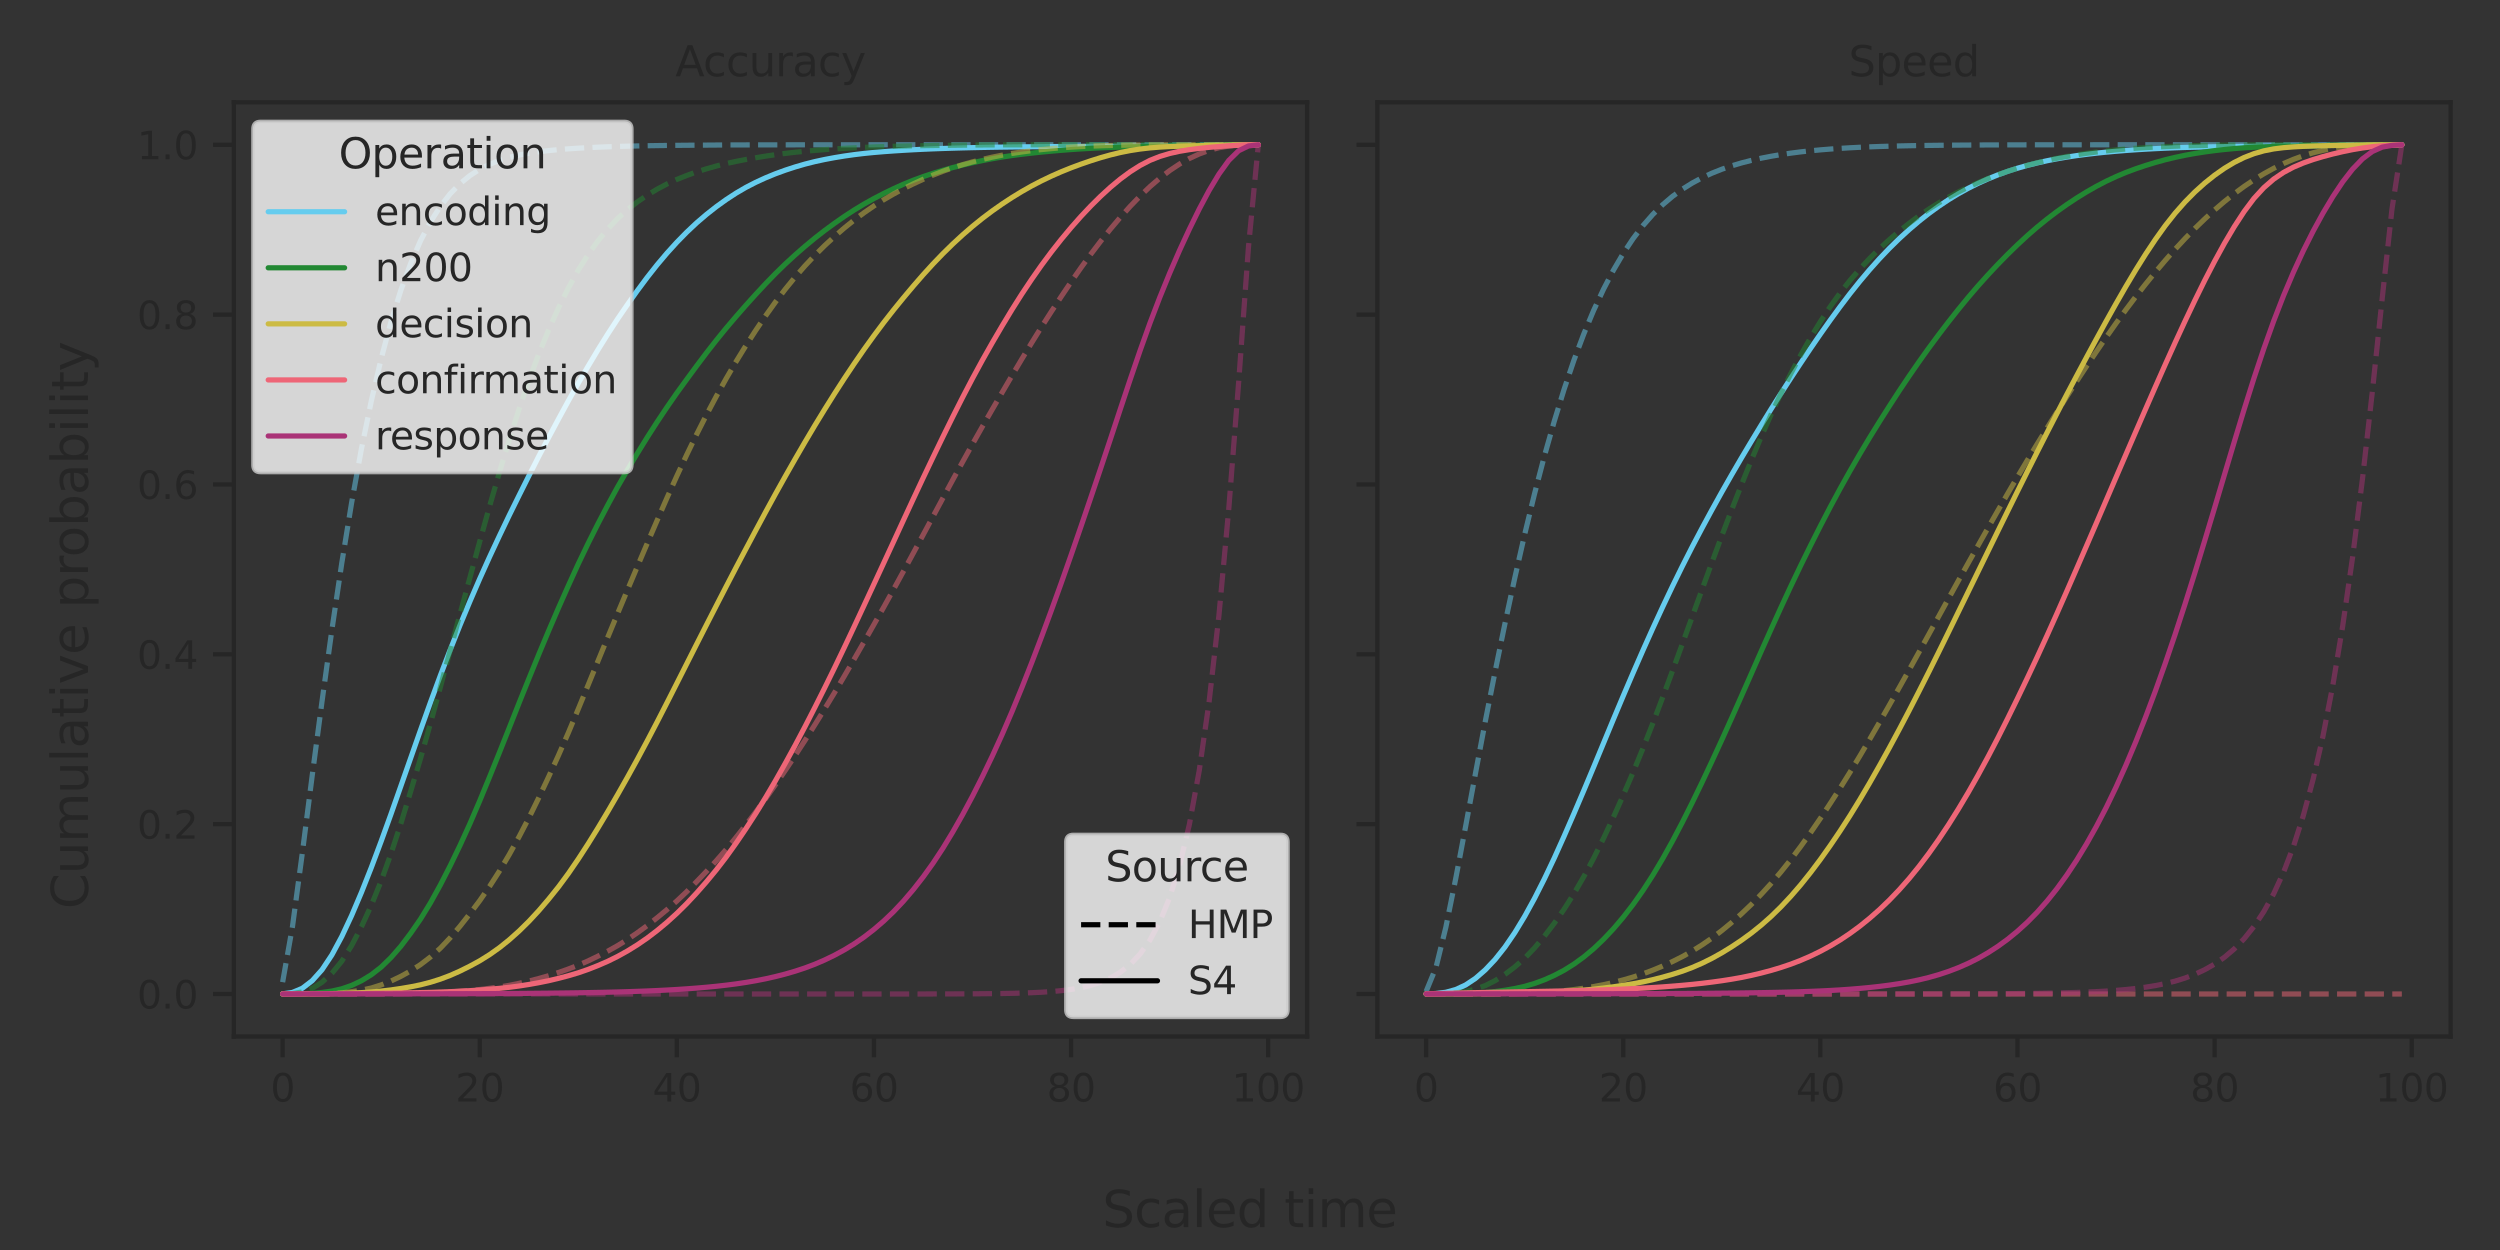 <?xml version="1.0" encoding="utf-8" standalone="no"?>
<!DOCTYPE svg PUBLIC "-//W3C//DTD SVG 1.1//EN"
  "http://www.w3.org/Graphics/SVG/1.1/DTD/svg11.dtd">
<svg xmlns:xlink="http://www.w3.org/1999/xlink" width="576pt" height="288pt" viewBox="0 0 576 288" xmlns="http://www.w3.org/2000/svg" version="1.1">
 <rect x="0" y="0" width="576" height="288" fill="#333333" stroke="none"/>
 <defs>
  <style type="text/css">*{stroke-linejoin: round; stroke-linecap: butt}</style>
 </defs>
 <g id="figure_1">
  <g id="patch_1">
   <path d="M 0 288 
L 576 288 
L 576 0 
L 0 0 
L 0 288 
z
" style="fill: none"/>
  </g>
  <g id="axes_1">
   <g id="patch_2">
    <path d="M 53.876 238.804 
L 301.16 238.804 
L 301.16 23.568 
L 53.876 23.568 
L 53.876 238.804 
z
" style="fill: none"/>
   </g>
   <g id="matplotlib.axis_1">
    <g id="xtick_1">
     <g id="line2d_1">
      <defs>
       <path id="mebd3617ee6" d="M 0 0 
L 0 4.8 
" style="stroke: #262626"/>
      </defs>
      <g>
       <use xlink:href="#mebd3617ee6" x="65.116" y="238.804" style="fill: #262626; stroke: #262626"/>
      </g>
     </g>
     <g id="text_1">
      <!-- 0 -->
      <g style="fill: #262626" transform="translate(62.317 253.791) scale(0.088 -0.088)">
       <defs>
        <path id="DejaVuSans-30" d="M 2034 4250 
Q 1547 4250 1301 3770 
Q 1056 3291 1056 2328 
Q 1056 1369 1301 889 
Q 1547 409 2034 409 
Q 2525 409 2770 889 
Q 3016 1369 3016 2328 
Q 3016 3291 2770 3770 
Q 2525 4250 2034 4250 
z
M 2034 4750 
Q 2819 4750 3233 4129 
Q 3647 3509 3647 2328 
Q 3647 1150 3233 529 
Q 2819 -91 2034 -91 
Q 1250 -91 836 529 
Q 422 1150 422 2328 
Q 422 3509 836 4129 
Q 1250 4750 2034 4750 
z
" transform="scale(0.016)"/>
       </defs>
       <use xlink:href="#DejaVuSans-30"/>
      </g>
     </g>
    </g>
    <g id="xtick_2">
     <g id="line2d_2">
      <g>
       <use xlink:href="#mebd3617ee6" x="110.531" y="238.804" style="fill: #262626; stroke: #262626"/>
      </g>
     </g>
     <g id="text_2">
      <!-- 20 -->
      <g style="fill: #262626" transform="translate(104.932 253.791) scale(0.088 -0.088)">
       <defs>
        <path id="DejaVuSans-32" d="M 1228 531 
L 3431 531 
L 3431 0 
L 469 0 
L 469 531 
Q 828 903 1448 1529 
Q 2069 2156 2228 2338 
Q 2531 2678 2651 2914 
Q 2772 3150 2772 3378 
Q 2772 3750 2511 3984 
Q 2250 4219 1831 4219 
Q 1534 4219 1204 4116 
Q 875 4013 500 3803 
L 500 4441 
Q 881 4594 1212 4672 
Q 1544 4750 1819 4750 
Q 2544 4750 2975 4387 
Q 3406 4025 3406 3419 
Q 3406 3131 3298 2873 
Q 3191 2616 2906 2266 
Q 2828 2175 2409 1742 
Q 1991 1309 1228 531 
z
" transform="scale(0.016)"/>
       </defs>
       <use xlink:href="#DejaVuSans-32"/>
       <use xlink:href="#DejaVuSans-30" transform="translate(63.623 0)"/>
      </g>
     </g>
    </g>
    <g id="xtick_3">
     <g id="line2d_3">
      <g>
       <use xlink:href="#mebd3617ee6" x="155.946" y="238.804" style="fill: #262626; stroke: #262626"/>
      </g>
     </g>
     <g id="text_3">
      <!-- 40 -->
      <g style="fill: #262626" transform="translate(150.347 253.791) scale(0.088 -0.088)">
       <defs>
        <path id="DejaVuSans-34" d="M 2419 4116 
L 825 1625 
L 2419 1625 
L 2419 4116 
z
M 2253 4666 
L 3047 4666 
L 3047 1625 
L 3713 1625 
L 3713 1100 
L 3047 1100 
L 3047 0 
L 2419 0 
L 2419 1100 
L 313 1100 
L 313 1709 
L 2253 4666 
z
" transform="scale(0.016)"/>
       </defs>
       <use xlink:href="#DejaVuSans-34"/>
       <use xlink:href="#DejaVuSans-30" transform="translate(63.623 0)"/>
      </g>
     </g>
    </g>
    <g id="xtick_4">
     <g id="line2d_4">
      <g>
       <use xlink:href="#mebd3617ee6" x="201.361" y="238.804" style="fill: #262626; stroke: #262626"/>
      </g>
     </g>
     <g id="text_4">
      <!-- 60 -->
      <g style="fill: #262626" transform="translate(195.762 253.791) scale(0.088 -0.088)">
       <defs>
        <path id="DejaVuSans-36" d="M 2113 2584 
Q 1688 2584 1439 2293 
Q 1191 2003 1191 1497 
Q 1191 994 1439 701 
Q 1688 409 2113 409 
Q 2538 409 2786 701 
Q 3034 994 3034 1497 
Q 3034 2003 2786 2293 
Q 2538 2584 2113 2584 
z
M 3366 4563 
L 3366 3988 
Q 3128 4100 2886 4159 
Q 2644 4219 2406 4219 
Q 1781 4219 1451 3797 
Q 1122 3375 1075 2522 
Q 1259 2794 1537 2939 
Q 1816 3084 2150 3084 
Q 2853 3084 3261 2657 
Q 3669 2231 3669 1497 
Q 3669 778 3244 343 
Q 2819 -91 2113 -91 
Q 1303 -91 875 529 
Q 447 1150 447 2328 
Q 447 3434 972 4092 
Q 1497 4750 2381 4750 
Q 2619 4750 2861 4703 
Q 3103 4656 3366 4563 
z
" transform="scale(0.016)"/>
       </defs>
       <use xlink:href="#DejaVuSans-36"/>
       <use xlink:href="#DejaVuSans-30" transform="translate(63.623 0)"/>
      </g>
     </g>
    </g>
    <g id="xtick_5">
     <g id="line2d_5">
      <g>
       <use xlink:href="#mebd3617ee6" x="246.776" y="238.804" style="fill: #262626; stroke: #262626"/>
      </g>
     </g>
     <g id="text_5">
      <!-- 80 -->
      <g style="fill: #262626" transform="translate(241.177 253.791) scale(0.088 -0.088)">
       <defs>
        <path id="DejaVuSans-38" d="M 2034 2216 
Q 1584 2216 1326 1975 
Q 1069 1734 1069 1313 
Q 1069 891 1326 650 
Q 1584 409 2034 409 
Q 2484 409 2743 651 
Q 3003 894 3003 1313 
Q 3003 1734 2745 1975 
Q 2488 2216 2034 2216 
z
M 1403 2484 
Q 997 2584 770 2862 
Q 544 3141 544 3541 
Q 544 4100 942 4425 
Q 1341 4750 2034 4750 
Q 2731 4750 3128 4425 
Q 3525 4100 3525 3541 
Q 3525 3141 3298 2862 
Q 3072 2584 2669 2484 
Q 3125 2378 3379 2068 
Q 3634 1759 3634 1313 
Q 3634 634 3220 271 
Q 2806 -91 2034 -91 
Q 1263 -91 848 271 
Q 434 634 434 1313 
Q 434 1759 690 2068 
Q 947 2378 1403 2484 
z
M 1172 3481 
Q 1172 3119 1398 2916 
Q 1625 2713 2034 2713 
Q 2441 2713 2670 2916 
Q 2900 3119 2900 3481 
Q 2900 3844 2670 4047 
Q 2441 4250 2034 4250 
Q 1625 4250 1398 4047 
Q 1172 3844 1172 3481 
z
" transform="scale(0.016)"/>
       </defs>
       <use xlink:href="#DejaVuSans-38"/>
       <use xlink:href="#DejaVuSans-30" transform="translate(63.623 0)"/>
      </g>
     </g>
    </g>
    <g id="xtick_6">
     <g id="line2d_6">
      <g>
       <use xlink:href="#mebd3617ee6" x="292.19" y="238.804" style="fill: #262626; stroke: #262626"/>
      </g>
     </g>
     <g id="text_6">
      <!-- 100 -->
      <g style="fill: #262626" transform="translate(283.792 253.791) scale(0.088 -0.088)">
       <defs>
        <path id="DejaVuSans-31" d="M 794 531 
L 1825 531 
L 1825 4091 
L 703 3866 
L 703 4441 
L 1819 4666 
L 2450 4666 
L 2450 531 
L 3481 531 
L 3481 0 
L 794 0 
L 794 531 
z
" transform="scale(0.016)"/>
       </defs>
       <use xlink:href="#DejaVuSans-31"/>
       <use xlink:href="#DejaVuSans-30" transform="translate(63.623 0)"/>
       <use xlink:href="#DejaVuSans-30" transform="translate(127.246 0)"/>
      </g>
     </g>
    </g>
   </g>
   <g id="matplotlib.axis_2">
    <g id="ytick_1">
     <g id="line2d_7">
      <defs>
       <path id="mbbdaa6bb4c" d="M 0 0 
L -4.8 0 
" style="stroke: #262626"/>
      </defs>
      <g>
       <use xlink:href="#mbbdaa6bb4c" x="53.876" y="229.021" style="fill: #262626; stroke: #262626"/>
      </g>
     </g>
     <g id="text_7">
      <!-- 0.0 -->
      <g style="fill: #262626" transform="translate(31.581 232.364) scale(0.088 -0.088)">
       <defs>
        <path id="DejaVuSans-2e" d="M 684 794 
L 1344 794 
L 1344 0 
L 684 0 
L 684 794 
z
" transform="scale(0.016)"/>
       </defs>
       <use xlink:href="#DejaVuSans-30"/>
       <use xlink:href="#DejaVuSans-2e" transform="translate(63.623 0)"/>
       <use xlink:href="#DejaVuSans-30" transform="translate(95.41 0)"/>
      </g>
     </g>
    </g>
    <g id="ytick_2">
     <g id="line2d_8">
      <g>
       <use xlink:href="#mbbdaa6bb4c" x="53.876" y="189.887" style="fill: #262626; stroke: #262626"/>
      </g>
     </g>
     <g id="text_8">
      <!-- 0.2 -->
      <g style="fill: #262626" transform="translate(31.581 193.23) scale(0.088 -0.088)">
       <use xlink:href="#DejaVuSans-30"/>
       <use xlink:href="#DejaVuSans-2e" transform="translate(63.623 0)"/>
       <use xlink:href="#DejaVuSans-32" transform="translate(95.41 0)"/>
      </g>
     </g>
    </g>
    <g id="ytick_3">
     <g id="line2d_9">
      <g>
       <use xlink:href="#mbbdaa6bb4c" x="53.876" y="150.753" style="fill: #262626; stroke: #262626"/>
      </g>
     </g>
     <g id="text_9">
      <!-- 0.4 -->
      <g style="fill: #262626" transform="translate(31.581 154.096) scale(0.088 -0.088)">
       <use xlink:href="#DejaVuSans-30"/>
       <use xlink:href="#DejaVuSans-2e" transform="translate(63.623 0)"/>
       <use xlink:href="#DejaVuSans-34" transform="translate(95.41 0)"/>
      </g>
     </g>
    </g>
    <g id="ytick_4">
     <g id="line2d_10">
      <g>
       <use xlink:href="#mbbdaa6bb4c" x="53.876" y="111.619" style="fill: #262626; stroke: #262626"/>
      </g>
     </g>
     <g id="text_10">
      <!-- 0.6 -->
      <g style="fill: #262626" transform="translate(31.581 114.963) scale(0.088 -0.088)">
       <use xlink:href="#DejaVuSans-30"/>
       <use xlink:href="#DejaVuSans-2e" transform="translate(63.623 0)"/>
       <use xlink:href="#DejaVuSans-36" transform="translate(95.41 0)"/>
      </g>
     </g>
    </g>
    <g id="ytick_5">
     <g id="line2d_11">
      <g>
       <use xlink:href="#mbbdaa6bb4c" x="53.876" y="72.485" style="fill: #262626; stroke: #262626"/>
      </g>
     </g>
     <g id="text_11">
      <!-- 0.8 -->
      <g style="fill: #262626" transform="translate(31.581 75.829) scale(0.088 -0.088)">
       <use xlink:href="#DejaVuSans-30"/>
       <use xlink:href="#DejaVuSans-2e" transform="translate(63.623 0)"/>
       <use xlink:href="#DejaVuSans-38" transform="translate(95.41 0)"/>
      </g>
     </g>
    </g>
    <g id="ytick_6">
     <g id="line2d_12">
      <g>
       <use xlink:href="#mbbdaa6bb4c" x="53.876" y="33.352" style="fill: #262626; stroke: #262626"/>
      </g>
     </g>
     <g id="text_12">
      <!-- 1.0 -->
      <g style="fill: #262626" transform="translate(31.581 36.695) scale(0.088 -0.088)">
       <use xlink:href="#DejaVuSans-31"/>
       <use xlink:href="#DejaVuSans-2e" transform="translate(63.623 0)"/>
       <use xlink:href="#DejaVuSans-30" transform="translate(95.41 0)"/>
      </g>
     </g>
    </g>
   </g>
   <g id="FillBetweenPolyCollection_1"/>
   <g id="FillBetweenPolyCollection_2"/>
   <g id="FillBetweenPolyCollection_3"/>
   <g id="FillBetweenPolyCollection_4"/>
   <g id="FillBetweenPolyCollection_5"/>
   <g id="FillBetweenPolyCollection_6"/>
   <g id="FillBetweenPolyCollection_7"/>
   <g id="FillBetweenPolyCollection_8"/>
   <g id="FillBetweenPolyCollection_9"/>
   <g id="FillBetweenPolyCollection_10"/>
   <g id="line2d_13">
    <path d="M 65.116 226.29 
L 67.387 213.473 
L 69.658 196.5 
L 71.928 178.726 
L 74.199 161.546 
L 76.47 145.097 
L 78.741 129.767 
L 81.011 115.84 
L 83.282 103.369 
L 85.553 92.37 
L 87.824 82.629 
L 90.094 74.112 
L 92.365 66.849 
L 94.636 60.669 
L 96.907 55.435 
L 99.177 51.113 
L 101.448 47.563 
L 103.719 44.656 
L 105.99 42.32 
L 108.26 40.459 
L 110.531 38.996 
L 112.802 37.855 
L 115.073 36.956 
L 117.343 36.255 
L 119.614 35.713 
L 121.885 35.294 
L 124.155 34.962 
L 126.426 34.692 
L 128.697 34.471 
L 130.968 34.291 
L 133.238 34.142 
L 135.509 34.017 
L 137.78 33.91 
L 140.051 33.818 
L 142.321 33.74 
L 144.592 33.677 
L 146.863 33.624 
L 149.134 33.58 
L 151.404 33.544 
L 153.675 33.514 
L 155.946 33.488 
L 158.217 33.466 
L 160.487 33.449 
L 162.758 33.433 
L 165.029 33.415 
L 167.3 33.401 
L 169.57 33.392 
L 171.841 33.386 
L 174.112 33.381 
L 176.383 33.377 
L 178.653 33.374 
L 180.924 33.371 
L 183.195 33.368 
L 185.466 33.366 
L 187.736 33.364 
L 190.007 33.362 
L 192.278 33.361 
L 194.549 33.36 
L 196.819 33.359 
L 199.09 33.357 
L 201.361 33.353 
L 203.631 33.352 
L 205.902 33.352 
L 208.173 33.352 
L 210.444 33.352 
L 212.714 33.352 
L 214.985 33.352 
L 217.256 33.352 
L 219.527 33.352 
L 221.797 33.352 
L 224.068 33.352 
L 226.339 33.352 
L 228.61 33.352 
L 230.88 33.352 
L 233.151 33.352 
L 235.422 33.352 
L 237.693 33.352 
L 239.963 33.352 
L 242.234 33.352 
L 244.505 33.352 
L 246.776 33.352 
L 249.046 33.352 
L 251.317 33.352 
L 253.588 33.352 
L 255.859 33.352 
L 258.129 33.352 
L 260.4 33.352 
L 262.671 33.352 
L 264.942 33.352 
L 267.212 33.352 
L 269.483 33.352 
L 271.754 33.352 
L 274.025 33.352 
L 276.295 33.352 
L 278.566 33.352 
L 280.837 33.352 
L 283.107 33.352 
L 285.378 33.352 
L 287.649 33.352 
L 289.92 33.352 
" clip-path="url(#pbb59dd88b1)" style="fill: none; stroke-dasharray: 4.44,1.92; stroke-dashoffset: 0; stroke: #66ccee; stroke-opacity: 0.5; stroke-width: 1.2"/>
   </g>
   <g id="line2d_14">
    <path d="M 65.116 228.977 
L 67.387 228.657 
L 69.658 227.699 
L 71.928 225.961 
L 74.199 223.421 
L 76.47 220.007 
L 78.741 215.785 
L 81.011 210.944 
L 83.282 205.598 
L 85.553 199.87 
L 87.824 193.813 
L 90.094 187.538 
L 92.365 181.087 
L 94.636 174.619 
L 96.907 168.168 
L 99.177 161.817 
L 101.448 155.67 
L 103.719 149.738 
L 105.99 144.033 
L 108.26 138.59 
L 110.531 133.341 
L 112.802 128.302 
L 115.073 123.446 
L 117.343 118.71 
L 119.614 114.111 
L 121.885 109.57 
L 124.155 105.101 
L 126.426 100.756 
L 128.697 96.504 
L 130.968 92.329 
L 133.238 88.271 
L 135.509 84.371 
L 137.78 80.577 
L 140.051 76.934 
L 142.321 73.452 
L 144.592 70.136 
L 146.863 66.94 
L 149.134 63.887 
L 151.404 61.008 
L 153.675 58.32 
L 155.946 55.818 
L 158.217 53.499 
L 160.487 51.363 
L 162.758 49.417 
L 165.029 47.63 
L 167.3 45.996 
L 169.57 44.511 
L 171.841 43.186 
L 174.112 42.014 
L 176.383 40.972 
L 178.653 40.04 
L 180.924 39.21 
L 183.195 38.468 
L 185.466 37.806 
L 187.736 37.234 
L 190.007 36.745 
L 192.278 36.319 
L 194.549 35.946 
L 196.819 35.625 
L 199.09 35.352 
L 201.361 35.126 
L 203.631 34.936 
L 205.902 34.773 
L 208.173 34.629 
L 210.444 34.5 
L 212.714 34.388 
L 214.985 34.292 
L 217.256 34.209 
L 219.527 34.137 
L 221.797 34.073 
L 224.068 34.016 
L 226.339 33.968 
L 228.61 33.927 
L 230.88 33.893 
L 233.151 33.863 
L 235.422 33.837 
L 237.693 33.813 
L 239.963 33.792 
L 242.234 33.773 
L 244.505 33.758 
L 246.776 33.744 
L 249.046 33.731 
L 251.317 33.72 
L 253.588 33.711 
L 255.859 33.703 
L 258.129 33.695 
L 260.4 33.688 
L 262.671 33.679 
L 264.942 33.668 
L 267.212 33.652 
L 269.483 33.63 
L 271.754 33.602 
L 274.025 33.57 
L 276.295 33.533 
L 278.566 33.495 
L 280.837 33.456 
L 283.107 33.419 
L 285.378 33.39 
L 287.649 33.369 
L 289.92 33.352 
" clip-path="url(#pbb59dd88b1)" style="fill: none; stroke: #66ccee; stroke-width: 1.2; stroke-linecap: round"/>
   </g>
   <g id="line2d_15">
    <path d="M 65.116 229.019 
L 67.387 228.922 
L 69.658 228.538 
L 71.928 227.726 
L 74.199 226.306 
L 76.47 224.241 
L 78.741 221.465 
L 81.011 217.864 
L 83.282 213.508 
L 85.553 208.567 
L 87.824 202.956 
L 90.094 196.649 
L 92.365 189.727 
L 94.636 182.277 
L 96.907 174.671 
L 99.177 166.655 
L 101.448 158.337 
L 103.719 149.897 
L 105.99 141.477 
L 108.26 133.1 
L 110.531 124.775 
L 112.802 116.625 
L 115.073 108.796 
L 117.343 101.316 
L 119.614 94.208 
L 121.885 87.582 
L 124.155 81.515 
L 126.426 75.967 
L 128.697 70.906 
L 130.968 66.33 
L 133.238 62.23 
L 135.509 58.635 
L 137.78 55.483 
L 140.051 52.733 
L 142.321 50.33 
L 144.592 48.278 
L 146.863 46.512 
L 149.134 44.959 
L 151.404 43.589 
L 153.675 42.385 
L 155.946 41.337 
L 158.217 40.43 
L 160.487 39.619 
L 162.758 38.9 
L 165.029 38.256 
L 167.3 37.687 
L 169.57 37.192 
L 171.841 36.75 
L 174.112 36.347 
L 176.383 35.973 
L 178.653 35.639 
L 180.924 35.343 
L 183.195 35.078 
L 185.466 34.849 
L 187.736 34.652 
L 190.007 34.471 
L 192.278 34.315 
L 194.549 34.177 
L 196.819 34.056 
L 199.09 33.946 
L 201.361 33.851 
L 203.631 33.77 
L 205.902 33.702 
L 208.173 33.646 
L 210.444 33.6 
L 212.714 33.56 
L 214.985 33.526 
L 217.256 33.496 
L 219.527 33.47 
L 221.797 33.445 
L 224.068 33.414 
L 226.339 33.4 
L 228.61 33.389 
L 230.88 33.381 
L 233.151 33.374 
L 235.422 33.368 
L 237.693 33.363 
L 239.963 33.36 
L 242.234 33.357 
L 244.505 33.356 
L 246.776 33.354 
L 249.046 33.353 
L 251.317 33.352 
L 253.588 33.352 
L 255.859 33.352 
L 258.129 33.352 
L 260.4 33.352 
L 262.671 33.352 
L 264.942 33.352 
L 267.212 33.352 
L 269.483 33.352 
L 271.754 33.352 
L 274.025 33.352 
L 276.295 33.352 
L 278.566 33.352 
L 280.837 33.352 
L 283.107 33.352 
L 285.378 33.352 
L 287.649 33.352 
L 289.92 33.352 
" clip-path="url(#pbb59dd88b1)" style="fill: none; stroke-dasharray: 4.44,1.92; stroke-dashoffset: 0; stroke: #228833; stroke-opacity: 0.5; stroke-width: 1.2"/>
   </g>
   <g id="line2d_16">
    <path d="M 65.116 229.009 
L 67.387 228.988 
L 69.658 228.947 
L 71.928 228.854 
L 74.199 228.663 
L 76.47 228.342 
L 78.741 227.823 
L 81.011 227.04 
L 83.282 225.966 
L 85.553 224.577 
L 87.824 222.819 
L 90.094 220.609 
L 92.365 218.003 
L 94.636 214.999 
L 96.907 211.723 
L 99.177 208.013 
L 101.448 203.904 
L 103.719 199.474 
L 105.99 194.768 
L 108.26 189.793 
L 110.531 184.506 
L 112.802 178.983 
L 115.073 173.364 
L 117.343 167.657 
L 119.614 161.916 
L 121.885 156.276 
L 124.155 150.719 
L 126.426 145.298 
L 128.697 140.015 
L 130.968 134.897 
L 133.238 129.919 
L 135.509 125.185 
L 137.78 120.664 
L 140.051 116.327 
L 142.321 112.154 
L 144.592 108.221 
L 146.863 104.426 
L 149.134 100.75 
L 151.404 97.216 
L 153.675 93.817 
L 155.946 90.547 
L 158.217 87.419 
L 160.487 84.33 
L 162.758 81.314 
L 165.029 78.406 
L 167.3 75.615 
L 169.57 72.946 
L 171.841 70.347 
L 174.112 67.828 
L 176.383 65.386 
L 178.653 63.045 
L 180.924 60.83 
L 183.195 58.738 
L 185.466 56.756 
L 187.736 54.875 
L 190.007 53.103 
L 192.278 51.438 
L 194.549 49.855 
L 196.819 48.377 
L 199.09 47.005 
L 201.361 45.737 
L 203.631 44.559 
L 205.902 43.459 
L 208.173 42.442 
L 210.444 41.514 
L 212.714 40.68 
L 214.985 39.929 
L 217.256 39.231 
L 219.527 38.599 
L 221.797 38.019 
L 224.068 37.489 
L 226.339 37.001 
L 228.61 36.564 
L 230.88 36.177 
L 233.151 35.838 
L 235.422 35.542 
L 237.693 35.281 
L 239.963 35.042 
L 242.234 34.826 
L 244.505 34.631 
L 246.776 34.458 
L 249.046 34.306 
L 251.317 34.174 
L 253.588 34.063 
L 255.859 33.97 
L 258.129 33.892 
L 260.4 33.827 
L 262.671 33.775 
L 264.942 33.734 
L 267.212 33.699 
L 269.483 33.667 
L 271.754 33.631 
L 274.025 33.593 
L 276.295 33.552 
L 278.566 33.511 
L 280.837 33.468 
L 283.107 33.428 
L 285.378 33.394 
L 287.649 33.369 
L 289.92 33.352 
" clip-path="url(#pbb59dd88b1)" style="fill: none; stroke: #228833; stroke-width: 1.2; stroke-linecap: round"/>
   </g>
   <g id="line2d_17">
    <path d="M 65.116 229.021 
L 67.387 229.02 
L 69.658 229.017 
L 71.928 229.006 
L 74.199 228.974 
L 76.47 228.901 
L 78.741 228.757 
L 81.011 228.484 
L 83.282 228.131 
L 85.553 227.641 
L 87.824 226.922 
L 90.094 226.028 
L 92.365 224.948 
L 94.636 223.682 
L 96.907 222.227 
L 99.177 220.489 
L 101.448 218.473 
L 103.719 216.075 
L 105.99 213.403 
L 108.26 210.519 
L 110.531 207.508 
L 112.802 204.227 
L 115.073 200.694 
L 117.343 196.873 
L 119.614 192.751 
L 121.885 188.39 
L 124.155 183.758 
L 126.426 178.936 
L 128.697 173.979 
L 130.968 168.772 
L 133.238 163.349 
L 135.509 157.832 
L 137.78 152.297 
L 140.051 146.78 
L 142.321 141.299 
L 144.592 135.873 
L 146.863 130.499 
L 149.134 125.17 
L 151.404 119.9 
L 153.675 114.708 
L 155.946 109.663 
L 158.217 104.792 
L 160.487 100.111 
L 162.758 95.62 
L 165.029 91.327 
L 167.3 87.242 
L 169.57 83.35 
L 171.841 79.652 
L 174.112 76.132 
L 176.383 72.781 
L 178.653 69.604 
L 180.924 66.63 
L 183.195 63.846 
L 185.466 61.248 
L 187.736 58.829 
L 190.007 56.579 
L 192.278 54.479 
L 194.549 52.514 
L 196.819 50.691 
L 199.09 49.007 
L 201.361 47.445 
L 203.631 46.008 
L 205.902 44.689 
L 208.173 43.474 
L 210.444 42.349 
L 212.714 41.304 
L 214.985 40.335 
L 217.256 39.451 
L 219.527 38.651 
L 221.797 37.936 
L 224.068 37.296 
L 226.339 36.726 
L 228.61 36.209 
L 230.88 35.755 
L 233.151 35.36 
L 235.422 35.015 
L 237.693 34.716 
L 239.963 34.46 
L 242.234 34.241 
L 244.505 34.053 
L 246.776 33.897 
L 249.046 33.772 
L 251.317 33.67 
L 253.588 33.587 
L 255.859 33.52 
L 258.129 33.468 
L 260.4 33.43 
L 262.671 33.403 
L 264.942 33.384 
L 267.212 33.371 
L 269.483 33.363 
L 271.754 33.358 
L 274.025 33.355 
L 276.295 33.353 
L 278.566 33.352 
L 280.837 33.352 
L 283.107 33.352 
L 285.378 33.352 
L 287.649 33.352 
L 289.92 33.352 
" clip-path="url(#pbb59dd88b1)" style="fill: none; stroke-dasharray: 4.44,1.92; stroke-dashoffset: 0; stroke: #ccbb44; stroke-opacity: 0.5; stroke-width: 1.2"/>
   </g>
   <g id="line2d_18">
    <path d="M 65.116 229.01 
L 67.387 228.999 
L 69.658 228.986 
L 71.928 228.971 
L 74.199 228.952 
L 76.47 228.925 
L 78.741 228.883 
L 81.011 228.803 
L 83.282 228.701 
L 85.553 228.556 
L 87.824 228.34 
L 90.094 228.078 
L 92.365 227.745 
L 94.636 227.357 
L 96.907 226.895 
L 99.177 226.312 
L 101.448 225.598 
L 103.719 224.737 
L 105.99 223.731 
L 108.26 222.6 
L 110.531 221.366 
L 112.802 219.951 
L 115.073 218.342 
L 117.343 216.521 
L 119.614 214.491 
L 121.885 212.253 
L 124.155 209.801 
L 126.426 207.14 
L 128.697 204.311 
L 130.968 201.235 
L 133.238 197.92 
L 135.509 194.415 
L 137.78 190.752 
L 140.051 186.958 
L 142.321 183.051 
L 144.592 179.032 
L 146.863 174.918 
L 149.134 170.677 
L 151.404 166.335 
L 153.675 161.909 
L 155.946 157.436 
L 158.217 152.945 
L 160.487 148.457 
L 162.758 143.994 
L 165.029 139.56 
L 167.3 135.154 
L 169.57 130.791 
L 171.841 126.496 
L 174.112 122.223 
L 176.383 117.993 
L 178.653 113.831 
L 180.924 109.758 
L 183.195 105.766 
L 185.466 101.851 
L 187.736 98.027 
L 190.007 94.311 
L 192.278 90.689 
L 194.549 87.169 
L 196.819 83.768 
L 199.09 80.479 
L 201.361 77.321 
L 203.631 74.286 
L 205.902 71.381 
L 208.173 68.591 
L 210.444 65.886 
L 212.714 63.276 
L 214.985 60.785 
L 217.256 58.426 
L 219.527 56.199 
L 221.797 54.107 
L 224.068 52.146 
L 226.339 50.312 
L 228.61 48.601 
L 230.88 47.005 
L 233.151 45.516 
L 235.422 44.128 
L 237.693 42.844 
L 239.963 41.665 
L 242.234 40.579 
L 244.505 39.578 
L 246.776 38.662 
L 249.046 37.821 
L 251.317 37.042 
L 253.588 36.329 
L 255.859 35.69 
L 258.129 35.14 
L 260.4 34.69 
L 262.671 34.339 
L 264.942 34.076 
L 267.212 33.892 
L 269.483 33.768 
L 271.754 33.685 
L 274.025 33.621 
L 276.295 33.564 
L 278.566 33.51 
L 280.837 33.46 
L 283.107 33.415 
L 285.378 33.381 
L 287.649 33.362 
L 289.92 33.352 
" clip-path="url(#pbb59dd88b1)" style="fill: none; stroke: #ccbb44; stroke-width: 1.2; stroke-linecap: round"/>
   </g>
   <g id="line2d_19">
    <path d="M 65.116 229.021 
L 67.387 229.021 
L 69.658 229.021 
L 71.928 229.021 
L 74.199 229.02 
L 76.47 229.02 
L 78.741 229.019 
L 81.011 229.018 
L 83.282 229.015 
L 85.553 229.005 
L 87.824 228.992 
L 90.094 228.961 
L 92.365 228.928 
L 94.636 228.895 
L 96.907 228.836 
L 99.177 228.765 
L 101.448 228.664 
L 103.719 228.538 
L 105.99 228.385 
L 108.26 228.202 
L 110.531 227.984 
L 112.802 227.704 
L 115.073 227.399 
L 117.343 227.021 
L 119.614 226.553 
L 121.885 226.028 
L 124.155 225.443 
L 126.426 224.799 
L 128.697 224.055 
L 130.968 223.255 
L 133.238 222.378 
L 135.509 221.39 
L 137.78 220.291 
L 140.051 219.138 
L 142.321 217.862 
L 144.592 216.441 
L 146.863 214.9 
L 149.134 213.238 
L 151.404 211.453 
L 153.675 209.571 
L 155.946 207.584 
L 158.217 205.442 
L 160.487 203.147 
L 162.758 200.779 
L 165.029 198.314 
L 167.3 195.719 
L 169.57 192.953 
L 171.841 190.081 
L 174.112 187.106 
L 176.383 184.022 
L 178.653 180.809 
L 180.924 177.5 
L 183.195 174.093 
L 185.466 170.591 
L 187.736 166.997 
L 190.007 163.332 
L 192.278 159.583 
L 194.549 155.746 
L 196.819 151.834 
L 199.09 147.874 
L 201.361 143.873 
L 203.631 139.85 
L 205.902 135.751 
L 208.173 131.597 
L 210.444 127.406 
L 212.714 123.185 
L 214.985 118.959 
L 217.256 114.738 
L 219.527 110.541 
L 221.797 106.401 
L 224.068 102.313 
L 226.339 98.292 
L 228.61 94.343 
L 230.88 90.438 
L 233.151 86.558 
L 235.422 82.732 
L 237.693 78.987 
L 239.963 75.33 
L 242.234 71.791 
L 244.505 68.333 
L 246.776 64.958 
L 249.046 61.699 
L 251.317 58.569 
L 253.588 55.585 
L 255.859 52.755 
L 258.129 50.073 
L 260.4 47.538 
L 262.671 45.18 
L 264.942 43.012 
L 267.212 41.054 
L 269.483 39.311 
L 271.754 37.801 
L 274.025 36.523 
L 276.295 35.474 
L 278.566 34.647 
L 280.837 34.04 
L 283.107 33.646 
L 285.378 33.435 
L 287.649 33.356 
L 289.92 33.352 
" clip-path="url(#pbb59dd88b1)" style="fill: none; stroke-dasharray: 4.44,1.92; stroke-dashoffset: 0; stroke: #ee6677; stroke-opacity: 0.5; stroke-width: 1.2"/>
   </g>
   <g id="line2d_20">
    <path d="M 65.116 229.003 
L 67.387 228.985 
L 69.658 228.968 
L 71.928 228.952 
L 74.199 228.937 
L 76.47 228.924 
L 78.741 228.912 
L 81.011 228.899 
L 83.282 228.884 
L 85.553 228.864 
L 87.824 228.844 
L 90.094 228.813 
L 92.365 228.78 
L 94.636 228.746 
L 96.907 228.694 
L 99.177 228.641 
L 101.448 228.568 
L 103.719 228.48 
L 105.99 228.371 
L 108.26 228.25 
L 110.531 228.101 
L 112.802 227.916 
L 115.073 227.716 
L 117.343 227.471 
L 119.614 227.173 
L 121.885 226.818 
L 124.155 226.41 
L 126.426 225.949 
L 128.697 225.407 
L 130.968 224.808 
L 133.238 224.134 
L 135.509 223.351 
L 137.78 222.458 
L 140.051 221.472 
L 142.321 220.349 
L 144.592 219.087 
L 146.863 217.681 
L 149.134 216.12 
L 151.404 214.391 
L 153.675 212.5 
L 155.946 210.437 
L 158.217 208.193 
L 160.487 205.762 
L 162.758 203.174 
L 165.029 200.423 
L 167.3 197.474 
L 169.57 194.3 
L 171.841 190.957 
L 174.112 187.45 
L 176.383 183.764 
L 178.653 179.897 
L 180.924 175.87 
L 183.195 171.722 
L 185.466 167.425 
L 187.736 163 
L 190.007 158.474 
L 192.278 153.856 
L 194.549 149.129 
L 196.819 144.32 
L 199.09 139.459 
L 201.361 134.568 
L 203.631 129.667 
L 205.902 124.75 
L 208.173 119.813 
L 210.444 114.91 
L 212.714 110.068 
L 214.985 105.311 
L 217.256 100.617 
L 219.527 96.013 
L 221.797 91.527 
L 224.068 87.182 
L 226.339 83.002 
L 228.61 78.986 
L 230.88 75.103 
L 233.151 71.343 
L 235.422 67.755 
L 237.693 64.346 
L 239.963 61.106 
L 242.234 58.048 
L 244.505 55.162 
L 246.776 52.435 
L 249.046 49.865 
L 251.317 47.457 
L 253.588 45.208 
L 255.859 43.132 
L 258.129 41.246 
L 260.4 39.569 
L 262.671 38.131 
L 264.942 36.95 
L 267.212 36.046 
L 269.483 35.366 
L 271.754 34.857 
L 274.025 34.479 
L 276.295 34.189 
L 278.566 33.951 
L 280.837 33.753 
L 283.107 33.59 
L 285.378 33.469 
L 287.649 33.391 
L 289.92 33.352 
" clip-path="url(#pbb59dd88b1)" style="fill: none; stroke: #ee6677; stroke-width: 1.2; stroke-linecap: round"/>
   </g>
   <g id="line2d_21">
    <path d="M 65.116 229.021 
L 67.387 229.021 
L 69.658 229.021 
L 71.928 229.021 
L 74.199 229.021 
L 76.47 229.021 
L 78.741 229.021 
L 81.011 229.021 
L 83.282 229.021 
L 85.553 229.021 
L 87.824 229.021 
L 90.094 229.021 
L 92.365 229.021 
L 94.636 229.021 
L 96.907 229.021 
L 99.177 229.021 
L 101.448 229.021 
L 103.719 229.021 
L 105.99 229.021 
L 108.26 229.021 
L 110.531 229.021 
L 112.802 229.021 
L 115.073 229.021 
L 117.343 229.021 
L 119.614 229.021 
L 121.885 229.021 
L 124.155 229.021 
L 126.426 229.021 
L 128.697 229.021 
L 130.968 229.021 
L 133.238 229.021 
L 135.509 229.021 
L 137.78 229.021 
L 140.051 229.021 
L 142.321 229.021 
L 144.592 229.021 
L 146.863 229.021 
L 149.134 229.021 
L 151.404 229.021 
L 153.675 229.021 
L 155.946 229.021 
L 158.217 229.021 
L 160.487 229.021 
L 162.758 229.021 
L 165.029 229.021 
L 167.3 229.021 
L 169.57 229.021 
L 171.841 229.021 
L 174.112 229.021 
L 176.383 229.02 
L 178.653 229.02 
L 180.924 229.02 
L 183.195 229.02 
L 185.466 229.02 
L 187.736 229.02 
L 190.007 229.02 
L 192.278 229.02 
L 194.549 229.02 
L 196.819 229.02 
L 199.09 229.019 
L 201.361 229.019 
L 203.631 229.018 
L 205.902 229.017 
L 208.173 229.016 
L 210.444 229.014 
L 212.714 229.012 
L 214.985 229.009 
L 217.256 229.004 
L 219.527 228.997 
L 221.797 228.988 
L 224.068 228.976 
L 226.339 228.959 
L 228.61 228.936 
L 230.88 228.904 
L 233.151 228.861 
L 235.422 228.801 
L 237.693 228.72 
L 239.963 228.609 
L 242.234 228.457 
L 244.505 228.249 
L 246.776 227.962 
L 249.046 227.571 
L 251.317 227.037 
L 253.588 226.313 
L 255.859 225.331 
L 258.129 224.002 
L 260.4 222.209 
L 262.671 219.808 
L 264.942 216.614 
L 267.212 212.384 
L 269.483 206.819 
L 271.754 199.525 
L 274.025 189.985 
L 276.295 177.606 
L 278.566 161.772 
L 280.837 141.842 
L 283.107 117.261 
L 285.378 88.202 
L 287.649 56.887 
L 289.92 33.351 
" clip-path="url(#pbb59dd88b1)" style="fill: none; stroke-dasharray: 4.44,1.92; stroke-dashoffset: 0; stroke: #aa3377; stroke-opacity: 0.5; stroke-width: 1.2"/>
   </g>
   <g id="line2d_22">
    <path d="M 65.116 229.016 
L 67.387 229.012 
L 69.658 229.009 
L 71.928 229.005 
L 74.199 229.003 
L 76.47 229.001 
L 78.741 228.999 
L 81.011 228.997 
L 83.282 228.995 
L 85.553 228.992 
L 87.824 228.99 
L 90.094 228.987 
L 92.365 228.984 
L 94.636 228.98 
L 96.907 228.976 
L 99.177 228.972 
L 101.448 228.967 
L 103.719 228.961 
L 105.99 228.954 
L 108.26 228.946 
L 110.531 228.937 
L 112.802 228.927 
L 115.073 228.915 
L 117.343 228.902 
L 119.614 228.888 
L 121.885 228.869 
L 124.155 228.847 
L 126.426 228.825 
L 128.697 228.798 
L 130.968 228.77 
L 133.238 228.737 
L 135.509 228.699 
L 137.78 228.654 
L 140.051 228.605 
L 142.321 228.548 
L 144.592 228.48 
L 146.863 228.404 
L 149.134 228.319 
L 151.404 228.22 
L 153.675 228.106 
L 155.946 227.975 
L 158.217 227.824 
L 160.487 227.653 
L 162.758 227.46 
L 165.029 227.237 
L 167.3 226.983 
L 169.57 226.692 
L 171.841 226.353 
L 174.112 225.962 
L 176.383 225.516 
L 178.653 225.004 
L 180.924 224.422 
L 183.195 223.762 
L 185.466 223.014 
L 187.736 222.158 
L 190.007 221.179 
L 192.278 220.078 
L 194.549 218.845 
L 196.819 217.454 
L 199.09 215.893 
L 201.361 214.138 
L 203.631 212.186 
L 205.902 210.015 
L 208.173 207.6 
L 210.444 204.936 
L 212.714 202.026 
L 214.985 198.86 
L 217.256 195.41 
L 219.527 191.671 
L 221.797 187.678 
L 224.068 183.433 
L 226.339 178.944 
L 228.61 174.227 
L 230.88 169.253 
L 233.151 163.989 
L 235.422 158.458 
L 237.693 152.709 
L 239.963 146.756 
L 242.234 140.627 
L 244.505 134.343 
L 246.776 127.893 
L 249.046 121.327 
L 251.317 114.658 
L 253.588 107.931 
L 255.859 101.115 
L 258.129 94.236 
L 260.4 87.43 
L 262.671 80.79 
L 264.942 74.459 
L 267.212 68.524 
L 269.483 62.956 
L 271.754 57.724 
L 274.025 52.812 
L 276.295 48.18 
L 278.566 43.908 
L 280.837 40.124 
L 283.107 36.967 
L 285.378 34.733 
L 287.649 33.628 
L 289.92 33.352 
" clip-path="url(#pbb59dd88b1)" style="fill: none; stroke: #aa3377; stroke-width: 1.2; stroke-linecap: round"/>
   </g>
   <g id="patch_3">
    <path d="M 53.876 238.804 
L 53.876 23.568 
" style="fill: none; stroke: #262626; stroke-linejoin: miter; stroke-linecap: square"/>
   </g>
   <g id="patch_4">
    <path d="M 301.16 238.804 
L 301.16 23.568 
" style="fill: none; stroke: #262626; stroke-linejoin: miter; stroke-linecap: square"/>
   </g>
   <g id="patch_5">
    <path d="M 53.876 238.804 
L 301.16 238.804 
" style="fill: none; stroke: #262626; stroke-linejoin: miter; stroke-linecap: square"/>
   </g>
   <g id="patch_6">
    <path d="M 53.876 23.568 
L 301.16 23.568 
" style="fill: none; stroke: #262626; stroke-linejoin: miter; stroke-linecap: square"/>
   </g>
   <g id="text_13">
    <!-- Accuracy -->
    <g style="fill: #262626" transform="translate(155.603 17.568) scale(0.096 -0.096)">
     <defs>
      <path id="DejaVuSans-41" d="M 2188 4044 
L 1331 1722 
L 3047 1722 
L 2188 4044 
z
M 1831 4666 
L 2547 4666 
L 4325 0 
L 3669 0 
L 3244 1197 
L 1141 1197 
L 716 0 
L 50 0 
L 1831 4666 
z
" transform="scale(0.016)"/>
      <path id="DejaVuSans-63" d="M 3122 3366 
L 3122 2828 
Q 2878 2963 2633 3030 
Q 2388 3097 2138 3097 
Q 1578 3097 1268 2742 
Q 959 2388 959 1747 
Q 959 1106 1268 751 
Q 1578 397 2138 397 
Q 2388 397 2633 464 
Q 2878 531 3122 666 
L 3122 134 
Q 2881 22 2623 -34 
Q 2366 -91 2075 -91 
Q 1284 -91 818 406 
Q 353 903 353 1747 
Q 353 2603 823 3093 
Q 1294 3584 2113 3584 
Q 2378 3584 2631 3529 
Q 2884 3475 3122 3366 
z
" transform="scale(0.016)"/>
      <path id="DejaVuSans-75" d="M 544 1381 
L 544 3500 
L 1119 3500 
L 1119 1403 
Q 1119 906 1312 657 
Q 1506 409 1894 409 
Q 2359 409 2629 706 
Q 2900 1003 2900 1516 
L 2900 3500 
L 3475 3500 
L 3475 0 
L 2900 0 
L 2900 538 
Q 2691 219 2414 64 
Q 2138 -91 1772 -91 
Q 1169 -91 856 284 
Q 544 659 544 1381 
z
M 1991 3584 
L 1991 3584 
z
" transform="scale(0.016)"/>
      <path id="DejaVuSans-72" d="M 2631 2963 
Q 2534 3019 2420 3045 
Q 2306 3072 2169 3072 
Q 1681 3072 1420 2755 
Q 1159 2438 1159 1844 
L 1159 0 
L 581 0 
L 581 3500 
L 1159 3500 
L 1159 2956 
Q 1341 3275 1631 3429 
Q 1922 3584 2338 3584 
Q 2397 3584 2469 3576 
Q 2541 3569 2628 3553 
L 2631 2963 
z
" transform="scale(0.016)"/>
      <path id="DejaVuSans-61" d="M 2194 1759 
Q 1497 1759 1228 1600 
Q 959 1441 959 1056 
Q 959 750 1161 570 
Q 1363 391 1709 391 
Q 2188 391 2477 730 
Q 2766 1069 2766 1631 
L 2766 1759 
L 2194 1759 
z
M 3341 1997 
L 3341 0 
L 2766 0 
L 2766 531 
Q 2569 213 2275 61 
Q 1981 -91 1556 -91 
Q 1019 -91 701 211 
Q 384 513 384 1019 
Q 384 1609 779 1909 
Q 1175 2209 1959 2209 
L 2766 2209 
L 2766 2266 
Q 2766 2663 2505 2880 
Q 2244 3097 1772 3097 
Q 1472 3097 1187 3025 
Q 903 2953 641 2809 
L 641 3341 
Q 956 3463 1253 3523 
Q 1550 3584 1831 3584 
Q 2591 3584 2966 3190 
Q 3341 2797 3341 1997 
z
" transform="scale(0.016)"/>
      <path id="DejaVuSans-79" d="M 2059 -325 
Q 1816 -950 1584 -1140 
Q 1353 -1331 966 -1331 
L 506 -1331 
L 506 -850 
L 844 -850 
Q 1081 -850 1212 -737 
Q 1344 -625 1503 -206 
L 1606 56 
L 191 3500 
L 800 3500 
L 1894 763 
L 2988 3500 
L 3597 3500 
L 2059 -325 
z
" transform="scale(0.016)"/>
     </defs>
     <use xlink:href="#DejaVuSans-41"/>
     <use xlink:href="#DejaVuSans-63" transform="translate(66.658 0)"/>
     <use xlink:href="#DejaVuSans-63" transform="translate(121.639 0)"/>
     <use xlink:href="#DejaVuSans-75" transform="translate(176.619 0)"/>
     <use xlink:href="#DejaVuSans-72" transform="translate(239.998 0)"/>
     <use xlink:href="#DejaVuSans-61" transform="translate(281.111 0)"/>
     <use xlink:href="#DejaVuSans-63" transform="translate(342.391 0)"/>
     <use xlink:href="#DejaVuSans-79" transform="translate(397.371 0)"/>
    </g>
   </g>
   <g id="legend_1">
    <g id="patch_7">
     <path d="M 60.036 108.883 
L 143.823 108.883 
Q 145.583 108.883 145.583 107.123 
L 145.583 29.728 
Q 145.583 27.968 143.823 27.968 
L 60.036 27.968 
Q 58.276 27.968 58.276 29.728 
L 58.276 107.123 
Q 58.276 108.883 60.036 108.883 
z
" style="fill: #ffffff; opacity: 0.8; stroke: #cccccc; stroke-width: 0.8; stroke-linejoin: miter"/>
    </g>
    <g id="text_14">
     <!-- Operation -->
     <g style="fill: #262626" transform="translate(78.041 38.782) scale(0.096 -0.096)">
      <defs>
       <path id="DejaVuSans-4f" d="M 2522 4238 
Q 1834 4238 1429 3725 
Q 1025 3213 1025 2328 
Q 1025 1447 1429 934 
Q 1834 422 2522 422 
Q 3209 422 3611 934 
Q 4013 1447 4013 2328 
Q 4013 3213 3611 3725 
Q 3209 4238 2522 4238 
z
M 2522 4750 
Q 3503 4750 4090 4092 
Q 4678 3434 4678 2328 
Q 4678 1225 4090 567 
Q 3503 -91 2522 -91 
Q 1538 -91 948 565 
Q 359 1222 359 2328 
Q 359 3434 948 4092 
Q 1538 4750 2522 4750 
z
" transform="scale(0.016)"/>
       <path id="DejaVuSans-70" d="M 1159 525 
L 1159 -1331 
L 581 -1331 
L 581 3500 
L 1159 3500 
L 1159 2969 
Q 1341 3281 1617 3432 
Q 1894 3584 2278 3584 
Q 2916 3584 3314 3078 
Q 3713 2572 3713 1747 
Q 3713 922 3314 415 
Q 2916 -91 2278 -91 
Q 1894 -91 1617 61 
Q 1341 213 1159 525 
z
M 3116 1747 
Q 3116 2381 2855 2742 
Q 2594 3103 2138 3103 
Q 1681 3103 1420 2742 
Q 1159 2381 1159 1747 
Q 1159 1113 1420 752 
Q 1681 391 2138 391 
Q 2594 391 2855 752 
Q 3116 1113 3116 1747 
z
" transform="scale(0.016)"/>
       <path id="DejaVuSans-65" d="M 3597 1894 
L 3597 1613 
L 953 1613 
Q 991 1019 1311 708 
Q 1631 397 2203 397 
Q 2534 397 2845 478 
Q 3156 559 3463 722 
L 3463 178 
Q 3153 47 2828 -22 
Q 2503 -91 2169 -91 
Q 1331 -91 842 396 
Q 353 884 353 1716 
Q 353 2575 817 3079 
Q 1281 3584 2069 3584 
Q 2775 3584 3186 3129 
Q 3597 2675 3597 1894 
z
M 3022 2063 
Q 3016 2534 2758 2815 
Q 2500 3097 2075 3097 
Q 1594 3097 1305 2825 
Q 1016 2553 972 2059 
L 3022 2063 
z
" transform="scale(0.016)"/>
       <path id="DejaVuSans-74" d="M 1172 4494 
L 1172 3500 
L 2356 3500 
L 2356 3053 
L 1172 3053 
L 1172 1153 
Q 1172 725 1289 603 
Q 1406 481 1766 481 
L 2356 481 
L 2356 0 
L 1766 0 
Q 1100 0 847 248 
Q 594 497 594 1153 
L 594 3053 
L 172 3053 
L 172 3500 
L 594 3500 
L 594 4494 
L 1172 4494 
z
" transform="scale(0.016)"/>
       <path id="DejaVuSans-69" d="M 603 3500 
L 1178 3500 
L 1178 0 
L 603 0 
L 603 3500 
z
M 603 4863 
L 1178 4863 
L 1178 4134 
L 603 4134 
L 603 4863 
z
" transform="scale(0.016)"/>
       <path id="DejaVuSans-6f" d="M 1959 3097 
Q 1497 3097 1228 2736 
Q 959 2375 959 1747 
Q 959 1119 1226 758 
Q 1494 397 1959 397 
Q 2419 397 2687 759 
Q 2956 1122 2956 1747 
Q 2956 2369 2687 2733 
Q 2419 3097 1959 3097 
z
M 1959 3584 
Q 2709 3584 3137 3096 
Q 3566 2609 3566 1747 
Q 3566 888 3137 398 
Q 2709 -91 1959 -91 
Q 1206 -91 779 398 
Q 353 888 353 1747 
Q 353 2609 779 3096 
Q 1206 3584 1959 3584 
z
" transform="scale(0.016)"/>
       <path id="DejaVuSans-6e" d="M 3513 2113 
L 3513 0 
L 2938 0 
L 2938 2094 
Q 2938 2591 2744 2837 
Q 2550 3084 2163 3084 
Q 1697 3084 1428 2787 
Q 1159 2491 1159 1978 
L 1159 0 
L 581 0 
L 581 3500 
L 1159 3500 
L 1159 2956 
Q 1366 3272 1645 3428 
Q 1925 3584 2291 3584 
Q 2894 3584 3203 3211 
Q 3513 2838 3513 2113 
z
" transform="scale(0.016)"/>
      </defs>
      <use xlink:href="#DejaVuSans-4f"/>
      <use xlink:href="#DejaVuSans-70" transform="translate(78.711 0)"/>
      <use xlink:href="#DejaVuSans-65" transform="translate(142.188 0)"/>
      <use xlink:href="#DejaVuSans-72" transform="translate(203.711 0)"/>
      <use xlink:href="#DejaVuSans-61" transform="translate(244.824 0)"/>
      <use xlink:href="#DejaVuSans-74" transform="translate(306.104 0)"/>
      <use xlink:href="#DejaVuSans-69" transform="translate(345.312 0)"/>
      <use xlink:href="#DejaVuSans-6f" transform="translate(373.096 0)"/>
      <use xlink:href="#DejaVuSans-6e" transform="translate(434.277 0)"/>
     </g>
    </g>
    <g id="line2d_23">
     <path d="M 61.796 48.786 
L 70.596 48.786 
L 79.396 48.786 
" style="fill: none; stroke: #66ccee; stroke-width: 1.2; stroke-linecap: round"/>
    </g>
    <g id="text_15">
     <!-- encoding -->
     <g style="fill: #262626" transform="translate(86.436 51.866) scale(0.088 -0.088)">
      <defs>
       <path id="DejaVuSans-64" d="M 2906 2969 
L 2906 4863 
L 3481 4863 
L 3481 0 
L 2906 0 
L 2906 525 
Q 2725 213 2448 61 
Q 2172 -91 1784 -91 
Q 1150 -91 751 415 
Q 353 922 353 1747 
Q 353 2572 751 3078 
Q 1150 3584 1784 3584 
Q 2172 3584 2448 3432 
Q 2725 3281 2906 2969 
z
M 947 1747 
Q 947 1113 1208 752 
Q 1469 391 1925 391 
Q 2381 391 2643 752 
Q 2906 1113 2906 1747 
Q 2906 2381 2643 2742 
Q 2381 3103 1925 3103 
Q 1469 3103 1208 2742 
Q 947 2381 947 1747 
z
" transform="scale(0.016)"/>
       <path id="DejaVuSans-67" d="M 2906 1791 
Q 2906 2416 2648 2759 
Q 2391 3103 1925 3103 
Q 1463 3103 1205 2759 
Q 947 2416 947 1791 
Q 947 1169 1205 825 
Q 1463 481 1925 481 
Q 2391 481 2648 825 
Q 2906 1169 2906 1791 
z
M 3481 434 
Q 3481 -459 3084 -895 
Q 2688 -1331 1869 -1331 
Q 1566 -1331 1297 -1286 
Q 1028 -1241 775 -1147 
L 775 -588 
Q 1028 -725 1275 -790 
Q 1522 -856 1778 -856 
Q 2344 -856 2625 -561 
Q 2906 -266 2906 331 
L 2906 616 
Q 2728 306 2450 153 
Q 2172 0 1784 0 
Q 1141 0 747 490 
Q 353 981 353 1791 
Q 353 2603 747 3093 
Q 1141 3584 1784 3584 
Q 2172 3584 2450 3431 
Q 2728 3278 2906 2969 
L 2906 3500 
L 3481 3500 
L 3481 434 
z
" transform="scale(0.016)"/>
      </defs>
      <use xlink:href="#DejaVuSans-65"/>
      <use xlink:href="#DejaVuSans-6e" transform="translate(61.523 0)"/>
      <use xlink:href="#DejaVuSans-63" transform="translate(124.902 0)"/>
      <use xlink:href="#DejaVuSans-6f" transform="translate(179.883 0)"/>
      <use xlink:href="#DejaVuSans-64" transform="translate(241.064 0)"/>
      <use xlink:href="#DejaVuSans-69" transform="translate(304.541 0)"/>
      <use xlink:href="#DejaVuSans-6e" transform="translate(332.324 0)"/>
      <use xlink:href="#DejaVuSans-67" transform="translate(395.703 0)"/>
     </g>
    </g>
    <g id="line2d_24">
     <path d="M 61.796 61.702 
L 70.596 61.702 
L 79.396 61.702 
" style="fill: none; stroke: #228833; stroke-width: 1.2; stroke-linecap: round"/>
    </g>
    <g id="text_16">
     <!-- n200 -->
     <g style="fill: #262626" transform="translate(86.436 64.782) scale(0.088 -0.088)">
      <use xlink:href="#DejaVuSans-6e"/>
      <use xlink:href="#DejaVuSans-32" transform="translate(63.379 0)"/>
      <use xlink:href="#DejaVuSans-30" transform="translate(127.002 0)"/>
      <use xlink:href="#DejaVuSans-30" transform="translate(190.625 0)"/>
     </g>
    </g>
    <g id="line2d_25">
     <path d="M 61.796 74.619 
L 70.596 74.619 
L 79.396 74.619 
" style="fill: none; stroke: #ccbb44; stroke-width: 1.2; stroke-linecap: round"/>
    </g>
    <g id="text_17">
     <!-- decision -->
     <g style="fill: #262626" transform="translate(86.436 77.699) scale(0.088 -0.088)">
      <defs>
       <path id="DejaVuSans-73" d="M 2834 3397 
L 2834 2853 
Q 2591 2978 2328 3040 
Q 2066 3103 1784 3103 
Q 1356 3103 1142 2972 
Q 928 2841 928 2578 
Q 928 2378 1081 2264 
Q 1234 2150 1697 2047 
L 1894 2003 
Q 2506 1872 2764 1633 
Q 3022 1394 3022 966 
Q 3022 478 2636 193 
Q 2250 -91 1575 -91 
Q 1294 -91 989 -36 
Q 684 19 347 128 
L 347 722 
Q 666 556 975 473 
Q 1284 391 1588 391 
Q 1994 391 2212 530 
Q 2431 669 2431 922 
Q 2431 1156 2273 1281 
Q 2116 1406 1581 1522 
L 1381 1569 
Q 847 1681 609 1914 
Q 372 2147 372 2553 
Q 372 3047 722 3315 
Q 1072 3584 1716 3584 
Q 2034 3584 2315 3537 
Q 2597 3491 2834 3397 
z
" transform="scale(0.016)"/>
      </defs>
      <use xlink:href="#DejaVuSans-64"/>
      <use xlink:href="#DejaVuSans-65" transform="translate(63.477 0)"/>
      <use xlink:href="#DejaVuSans-63" transform="translate(125 0)"/>
      <use xlink:href="#DejaVuSans-69" transform="translate(179.98 0)"/>
      <use xlink:href="#DejaVuSans-73" transform="translate(207.764 0)"/>
      <use xlink:href="#DejaVuSans-69" transform="translate(259.863 0)"/>
      <use xlink:href="#DejaVuSans-6f" transform="translate(287.646 0)"/>
      <use xlink:href="#DejaVuSans-6e" transform="translate(348.828 0)"/>
     </g>
    </g>
    <g id="line2d_26">
     <path d="M 61.796 87.536 
L 70.596 87.536 
L 79.396 87.536 
" style="fill: none; stroke: #ee6677; stroke-width: 1.2; stroke-linecap: round"/>
    </g>
    <g id="text_18">
     <!-- confirmation -->
     <g style="fill: #262626" transform="translate(86.436 90.616) scale(0.088 -0.088)">
      <defs>
       <path id="DejaVuSans-66" d="M 2375 4863 
L 2375 4384 
L 1825 4384 
Q 1516 4384 1395 4259 
Q 1275 4134 1275 3809 
L 1275 3500 
L 2222 3500 
L 2222 3053 
L 1275 3053 
L 1275 0 
L 697 0 
L 697 3053 
L 147 3053 
L 147 3500 
L 697 3500 
L 697 3744 
Q 697 4328 969 4595 
Q 1241 4863 1831 4863 
L 2375 4863 
z
" transform="scale(0.016)"/>
       <path id="DejaVuSans-6d" d="M 3328 2828 
Q 3544 3216 3844 3400 
Q 4144 3584 4550 3584 
Q 5097 3584 5394 3201 
Q 5691 2819 5691 2113 
L 5691 0 
L 5113 0 
L 5113 2094 
Q 5113 2597 4934 2840 
Q 4756 3084 4391 3084 
Q 3944 3084 3684 2787 
Q 3425 2491 3425 1978 
L 3425 0 
L 2847 0 
L 2847 2094 
Q 2847 2600 2669 2842 
Q 2491 3084 2119 3084 
Q 1678 3084 1418 2786 
Q 1159 2488 1159 1978 
L 1159 0 
L 581 0 
L 581 3500 
L 1159 3500 
L 1159 2956 
Q 1356 3278 1631 3431 
Q 1906 3584 2284 3584 
Q 2666 3584 2933 3390 
Q 3200 3197 3328 2828 
z
" transform="scale(0.016)"/>
      </defs>
      <use xlink:href="#DejaVuSans-63"/>
      <use xlink:href="#DejaVuSans-6f" transform="translate(54.98 0)"/>
      <use xlink:href="#DejaVuSans-6e" transform="translate(116.162 0)"/>
      <use xlink:href="#DejaVuSans-66" transform="translate(179.541 0)"/>
      <use xlink:href="#DejaVuSans-69" transform="translate(214.746 0)"/>
      <use xlink:href="#DejaVuSans-72" transform="translate(242.529 0)"/>
      <use xlink:href="#DejaVuSans-6d" transform="translate(281.893 0)"/>
      <use xlink:href="#DejaVuSans-61" transform="translate(379.305 0)"/>
      <use xlink:href="#DejaVuSans-74" transform="translate(440.584 0)"/>
      <use xlink:href="#DejaVuSans-69" transform="translate(479.793 0)"/>
      <use xlink:href="#DejaVuSans-6f" transform="translate(507.576 0)"/>
      <use xlink:href="#DejaVuSans-6e" transform="translate(568.758 0)"/>
     </g>
    </g>
    <g id="line2d_27">
     <path d="M 61.796 100.453 
L 70.596 100.453 
L 79.396 100.453 
" style="fill: none; stroke: #aa3377; stroke-width: 1.2; stroke-linecap: round"/>
    </g>
    <g id="text_19">
     <!-- response -->
     <g style="fill: #262626" transform="translate(86.436 103.533) scale(0.088 -0.088)">
      <use xlink:href="#DejaVuSans-72"/>
      <use xlink:href="#DejaVuSans-65" transform="translate(38.863 0)"/>
      <use xlink:href="#DejaVuSans-73" transform="translate(100.387 0)"/>
      <use xlink:href="#DejaVuSans-70" transform="translate(152.486 0)"/>
      <use xlink:href="#DejaVuSans-6f" transform="translate(215.963 0)"/>
      <use xlink:href="#DejaVuSans-6e" transform="translate(277.145 0)"/>
      <use xlink:href="#DejaVuSans-73" transform="translate(340.523 0)"/>
      <use xlink:href="#DejaVuSans-65" transform="translate(392.623 0)"/>
     </g>
    </g>
   </g>
   <g id="legend_2">
    <g id="patch_8">
     <path d="M 247.323 234.404 
L 295 234.404 
Q 296.76 234.404 296.76 232.644 
L 296.76 194 
Q 296.76 192.239 295 192.239 
L 247.323 192.239 
Q 245.563 192.239 245.563 194 
L 245.563 232.644 
Q 245.563 234.404 247.323 234.404 
z
" style="fill: #ffffff; opacity: 0.8; stroke: #cccccc; stroke-width: 0.8; stroke-linejoin: miter"/>
    </g>
    <g id="text_20">
     <!-- Source -->
     <g style="fill: #262626" transform="translate(254.677 203.054) scale(0.096 -0.096)">
      <defs>
       <path id="DejaVuSans-53" d="M 3425 4513 
L 3425 3897 
Q 3066 4069 2747 4153 
Q 2428 4238 2131 4238 
Q 1616 4238 1336 4038 
Q 1056 3838 1056 3469 
Q 1056 3159 1242 3001 
Q 1428 2844 1947 2747 
L 2328 2669 
Q 3034 2534 3370 2195 
Q 3706 1856 3706 1288 
Q 3706 609 3251 259 
Q 2797 -91 1919 -91 
Q 1588 -91 1214 -16 
Q 841 59 441 206 
L 441 856 
Q 825 641 1194 531 
Q 1563 422 1919 422 
Q 2459 422 2753 634 
Q 3047 847 3047 1241 
Q 3047 1584 2836 1778 
Q 2625 1972 2144 2069 
L 1759 2144 
Q 1053 2284 737 2584 
Q 422 2884 422 3419 
Q 422 4038 858 4394 
Q 1294 4750 2059 4750 
Q 2388 4750 2728 4690 
Q 3069 4631 3425 4513 
z
" transform="scale(0.016)"/>
      </defs>
      <use xlink:href="#DejaVuSans-53"/>
      <use xlink:href="#DejaVuSans-6f" transform="translate(63.477 0)"/>
      <use xlink:href="#DejaVuSans-75" transform="translate(124.658 0)"/>
      <use xlink:href="#DejaVuSans-72" transform="translate(188.037 0)"/>
      <use xlink:href="#DejaVuSans-63" transform="translate(226.9 0)"/>
      <use xlink:href="#DejaVuSans-65" transform="translate(281.881 0)"/>
     </g>
    </g>
    <g id="line2d_28">
     <path d="M 249.083 213.057 
L 257.883 213.057 
L 266.683 213.057 
" style="fill: none; stroke-dasharray: 4.44,1.92; stroke-dashoffset: 0; stroke: #000000; stroke-width: 1.2"/>
    </g>
    <g id="text_21">
     <!-- HMP -->
     <g style="fill: #262626" transform="translate(273.723 216.137) scale(0.088 -0.088)">
      <defs>
       <path id="DejaVuSans-48" d="M 628 4666 
L 1259 4666 
L 1259 2753 
L 3553 2753 
L 3553 4666 
L 4184 4666 
L 4184 0 
L 3553 0 
L 3553 2222 
L 1259 2222 
L 1259 0 
L 628 0 
L 628 4666 
z
" transform="scale(0.016)"/>
       <path id="DejaVuSans-4d" d="M 628 4666 
L 1569 4666 
L 2759 1491 
L 3956 4666 
L 4897 4666 
L 4897 0 
L 4281 0 
L 4281 4097 
L 3078 897 
L 2444 897 
L 1241 4097 
L 1241 0 
L 628 0 
L 628 4666 
z
" transform="scale(0.016)"/>
       <path id="DejaVuSans-50" d="M 1259 4147 
L 1259 2394 
L 2053 2394 
Q 2494 2394 2734 2622 
Q 2975 2850 2975 3272 
Q 2975 3691 2734 3919 
Q 2494 4147 2053 4147 
L 1259 4147 
z
M 628 4666 
L 2053 4666 
Q 2838 4666 3239 4311 
Q 3641 3956 3641 3272 
Q 3641 2581 3239 2228 
Q 2838 1875 2053 1875 
L 1259 1875 
L 1259 0 
L 628 0 
L 628 4666 
z
" transform="scale(0.016)"/>
      </defs>
      <use xlink:href="#DejaVuSans-48"/>
      <use xlink:href="#DejaVuSans-4d" transform="translate(75.195 0)"/>
      <use xlink:href="#DejaVuSans-50" transform="translate(161.475 0)"/>
     </g>
    </g>
    <g id="line2d_29">
     <path d="M 249.083 225.974 
L 257.883 225.974 
L 266.683 225.974 
" style="fill: none; stroke: #000000; stroke-width: 1.2; stroke-linecap: round"/>
    </g>
    <g id="text_22">
     <!-- S4 -->
     <g style="fill: #262626" transform="translate(273.723 229.054) scale(0.088 -0.088)">
      <use xlink:href="#DejaVuSans-53"/>
      <use xlink:href="#DejaVuSans-34" transform="translate(63.477 0)"/>
     </g>
    </g>
   </g>
  </g>
  <g id="axes_2">
   <g id="patch_9">
    <path d="M 317.338 238.804 
L 564.622 238.804 
L 564.622 23.568 
L 317.338 23.568 
L 317.338 238.804 
z
" style="fill: none"/>
   </g>
   <g id="matplotlib.axis_3">
    <g id="xtick_7">
     <g id="line2d_30">
      <g>
       <use xlink:href="#mebd3617ee6" x="328.578" y="238.804" style="fill: #262626; stroke: #262626"/>
      </g>
     </g>
     <g id="text_23">
      <!-- 0 -->
      <g style="fill: #262626" transform="translate(325.779 253.791) scale(0.088 -0.088)">
       <use xlink:href="#DejaVuSans-30"/>
      </g>
     </g>
    </g>
    <g id="xtick_8">
     <g id="line2d_31">
      <g>
       <use xlink:href="#mebd3617ee6" x="373.993" y="238.804" style="fill: #262626; stroke: #262626"/>
      </g>
     </g>
     <g id="text_24">
      <!-- 20 -->
      <g style="fill: #262626" transform="translate(368.394 253.791) scale(0.088 -0.088)">
       <use xlink:href="#DejaVuSans-32"/>
       <use xlink:href="#DejaVuSans-30" transform="translate(63.623 0)"/>
      </g>
     </g>
    </g>
    <g id="xtick_9">
     <g id="line2d_32">
      <g>
       <use xlink:href="#mebd3617ee6" x="419.408" y="238.804" style="fill: #262626; stroke: #262626"/>
      </g>
     </g>
     <g id="text_25">
      <!-- 40 -->
      <g style="fill: #262626" transform="translate(413.809 253.791) scale(0.088 -0.088)">
       <use xlink:href="#DejaVuSans-34"/>
       <use xlink:href="#DejaVuSans-30" transform="translate(63.623 0)"/>
      </g>
     </g>
    </g>
    <g id="xtick_10">
     <g id="line2d_33">
      <g>
       <use xlink:href="#mebd3617ee6" x="464.823" y="238.804" style="fill: #262626; stroke: #262626"/>
      </g>
     </g>
     <g id="text_26">
      <!-- 60 -->
      <g style="fill: #262626" transform="translate(459.224 253.791) scale(0.088 -0.088)">
       <use xlink:href="#DejaVuSans-36"/>
       <use xlink:href="#DejaVuSans-30" transform="translate(63.623 0)"/>
      </g>
     </g>
    </g>
    <g id="xtick_11">
     <g id="line2d_34">
      <g>
       <use xlink:href="#mebd3617ee6" x="510.238" y="238.804" style="fill: #262626; stroke: #262626"/>
      </g>
     </g>
     <g id="text_27">
      <!-- 80 -->
      <g style="fill: #262626" transform="translate(504.639 253.791) scale(0.088 -0.088)">
       <use xlink:href="#DejaVuSans-38"/>
       <use xlink:href="#DejaVuSans-30" transform="translate(63.623 0)"/>
      </g>
     </g>
    </g>
    <g id="xtick_12">
     <g id="line2d_35">
      <g>
       <use xlink:href="#mebd3617ee6" x="555.652" y="238.804" style="fill: #262626; stroke: #262626"/>
      </g>
     </g>
     <g id="text_28">
      <!-- 100 -->
      <g style="fill: #262626" transform="translate(547.254 253.791) scale(0.088 -0.088)">
       <use xlink:href="#DejaVuSans-31"/>
       <use xlink:href="#DejaVuSans-30" transform="translate(63.623 0)"/>
       <use xlink:href="#DejaVuSans-30" transform="translate(127.246 0)"/>
      </g>
     </g>
    </g>
   </g>
   <g id="matplotlib.axis_4">
    <g id="ytick_7">
     <g id="line2d_36">
      <g>
       <use xlink:href="#mbbdaa6bb4c" x="317.338" y="229.021" style="fill: #262626; stroke: #262626"/>
      </g>
     </g>
    </g>
    <g id="ytick_8">
     <g id="line2d_37">
      <g>
       <use xlink:href="#mbbdaa6bb4c" x="317.338" y="189.887" style="fill: #262626; stroke: #262626"/>
      </g>
     </g>
    </g>
    <g id="ytick_9">
     <g id="line2d_38">
      <g>
       <use xlink:href="#mbbdaa6bb4c" x="317.338" y="150.753" style="fill: #262626; stroke: #262626"/>
      </g>
     </g>
    </g>
    <g id="ytick_10">
     <g id="line2d_39">
      <g>
       <use xlink:href="#mbbdaa6bb4c" x="317.338" y="111.619" style="fill: #262626; stroke: #262626"/>
      </g>
     </g>
    </g>
    <g id="ytick_11">
     <g id="line2d_40">
      <g>
       <use xlink:href="#mbbdaa6bb4c" x="317.338" y="72.485" style="fill: #262626; stroke: #262626"/>
      </g>
     </g>
    </g>
    <g id="ytick_12">
     <g id="line2d_41">
      <g>
       <use xlink:href="#mbbdaa6bb4c" x="317.338" y="33.352" style="fill: #262626; stroke: #262626"/>
      </g>
     </g>
    </g>
   </g>
   <g id="FillBetweenPolyCollection_11"/>
   <g id="FillBetweenPolyCollection_12"/>
   <g id="FillBetweenPolyCollection_13"/>
   <g id="FillBetweenPolyCollection_14"/>
   <g id="FillBetweenPolyCollection_15"/>
   <g id="FillBetweenPolyCollection_16"/>
   <g id="FillBetweenPolyCollection_17"/>
   <g id="FillBetweenPolyCollection_18"/>
   <g id="FillBetweenPolyCollection_19"/>
   <g id="FillBetweenPolyCollection_20"/>
   <g id="line2d_42">
    <path d="M 328.578 228.432 
L 330.849 222.906 
L 333.12 213.662 
L 335.39 202.474 
L 337.661 190.501 
L 339.932 178.27 
L 342.203 166.25 
L 344.473 154.714 
L 346.744 143.662 
L 349.015 133.112 
L 351.286 123.122 
L 353.556 113.77 
L 355.827 105.084 
L 358.098 97.063 
L 360.369 89.692 
L 362.639 82.983 
L 364.91 76.938 
L 367.181 71.507 
L 369.452 66.632 
L 371.722 62.272 
L 373.993 58.395 
L 376.264 54.978 
L 378.535 51.992 
L 380.805 49.405 
L 383.076 47.169 
L 385.347 45.245 
L 387.617 43.593 
L 389.888 42.174 
L 392.159 40.953 
L 394.43 39.901 
L 396.7 38.996 
L 398.971 38.214 
L 401.242 37.539 
L 403.513 36.954 
L 405.783 36.445 
L 408.054 36.003 
L 410.325 35.618 
L 412.596 35.284 
L 414.866 34.994 
L 417.137 34.745 
L 419.408 34.53 
L 421.679 34.345 
L 423.949 34.186 
L 426.22 34.05 
L 428.491 33.934 
L 430.762 33.836 
L 433.032 33.753 
L 435.303 33.684 
L 437.574 33.626 
L 439.845 33.578 
L 442.115 33.537 
L 444.386 33.504 
L 446.657 33.477 
L 448.928 33.454 
L 451.198 33.435 
L 453.469 33.419 
L 455.74 33.406 
L 458.011 33.395 
L 460.281 33.387 
L 462.552 33.38 
L 464.823 33.374 
L 467.093 33.37 
L 469.364 33.366 
L 471.635 33.363 
L 473.906 33.361 
L 476.176 33.359 
L 478.447 33.357 
L 480.718 33.356 
L 482.989 33.355 
L 485.259 33.354 
L 487.53 33.354 
L 489.801 33.353 
L 492.072 33.353 
L 494.342 33.352 
L 496.613 33.352 
L 498.884 33.352 
L 501.155 33.352 
L 503.425 33.352 
L 505.696 33.352 
L 507.967 33.352 
L 510.238 33.352 
L 512.508 33.352 
L 514.779 33.352 
L 517.05 33.352 
L 519.321 33.352 
L 521.591 33.352 
L 523.862 33.352 
L 526.133 33.352 
L 528.404 33.352 
L 530.674 33.352 
L 532.945 33.352 
L 535.216 33.352 
L 537.487 33.352 
L 539.757 33.352 
L 542.028 33.352 
L 544.299 33.352 
L 546.569 33.352 
L 548.84 33.352 
L 551.111 33.352 
L 553.382 33.352 
" clip-path="url(#p2ed176a537)" style="fill: none; stroke-dasharray: 4.44,1.92; stroke-dashoffset: 0; stroke: #66ccee; stroke-opacity: 0.5; stroke-width: 1.2"/>
   </g>
   <g id="line2d_43">
    <path d="M 328.578 228.989 
L 330.849 228.903 
L 333.12 228.618 
L 335.39 227.992 
L 337.661 226.945 
L 339.932 225.436 
L 342.203 223.46 
L 344.473 221.057 
L 346.744 218.198 
L 349.015 214.874 
L 351.286 211.12 
L 353.556 206.98 
L 355.827 202.492 
L 358.098 197.707 
L 360.369 192.655 
L 362.639 187.444 
L 364.91 182.126 
L 367.181 176.706 
L 369.452 171.224 
L 371.722 165.743 
L 373.993 160.337 
L 376.264 155.029 
L 378.535 149.833 
L 380.805 144.768 
L 383.076 139.845 
L 385.347 135.063 
L 387.617 130.441 
L 389.888 125.974 
L 392.159 121.661 
L 394.43 117.464 
L 396.7 113.373 
L 398.971 109.389 
L 401.242 105.494 
L 403.513 101.687 
L 405.783 97.948 
L 408.054 94.265 
L 410.325 90.656 
L 412.596 87.132 
L 414.866 83.68 
L 417.137 80.295 
L 419.408 76.988 
L 421.679 73.777 
L 423.949 70.669 
L 426.22 67.682 
L 428.491 64.835 
L 430.762 62.142 
L 433.032 59.602 
L 435.303 57.221 
L 437.574 54.997 
L 439.845 52.92 
L 442.115 50.987 
L 444.386 49.195 
L 446.657 47.54 
L 448.928 46.025 
L 451.198 44.647 
L 453.469 43.389 
L 455.74 42.249 
L 458.011 41.225 
L 460.281 40.307 
L 462.552 39.487 
L 464.823 38.757 
L 467.093 38.112 
L 469.364 37.542 
L 471.635 37.037 
L 473.906 36.592 
L 476.176 36.2 
L 478.447 35.857 
L 480.718 35.555 
L 482.989 35.29 
L 485.259 35.055 
L 487.53 34.849 
L 489.801 34.668 
L 492.072 34.508 
L 494.342 34.368 
L 496.613 34.247 
L 498.884 34.141 
L 501.155 34.05 
L 503.425 33.974 
L 505.696 33.913 
L 507.967 33.863 
L 510.238 33.82 
L 512.508 33.784 
L 514.779 33.754 
L 517.05 33.728 
L 519.321 33.706 
L 521.591 33.684 
L 523.862 33.662 
L 526.133 33.637 
L 528.404 33.611 
L 530.674 33.582 
L 532.945 33.551 
L 535.216 33.52 
L 537.487 33.489 
L 539.757 33.459 
L 542.028 33.431 
L 544.299 33.405 
L 546.569 33.385 
L 548.84 33.37 
L 551.111 33.361 
L 553.382 33.352 
" clip-path="url(#p2ed176a537)" style="fill: none; stroke: #66ccee; stroke-width: 1.2; stroke-linecap: round"/>
   </g>
   <g id="line2d_44">
    <path d="M 328.578 229.02 
L 330.849 229.009 
L 333.12 228.939 
L 335.39 228.773 
L 337.661 228.452 
L 339.932 227.895 
L 342.203 227.086 
L 344.473 225.938 
L 346.744 224.49 
L 349.015 222.776 
L 351.286 220.774 
L 353.556 218.401 
L 355.827 215.708 
L 358.098 212.728 
L 360.369 209.473 
L 362.639 205.891 
L 364.91 201.968 
L 367.181 197.729 
L 369.452 193.155 
L 371.722 188.304 
L 373.993 183.222 
L 376.264 177.947 
L 378.535 172.423 
L 380.805 166.659 
L 383.076 160.686 
L 385.347 154.561 
L 387.617 148.345 
L 389.888 142.083 
L 392.159 135.799 
L 394.43 129.568 
L 396.7 123.457 
L 398.971 117.475 
L 401.242 111.654 
L 403.513 106.022 
L 405.783 100.629 
L 408.054 95.513 
L 410.325 90.666 
L 412.596 86.102 
L 414.866 81.833 
L 417.137 77.839 
L 419.408 74.109 
L 421.679 70.668 
L 423.949 67.519 
L 426.22 64.632 
L 428.491 61.989 
L 430.762 59.555 
L 433.032 57.305 
L 435.303 55.216 
L 437.574 53.272 
L 439.845 51.457 
L 442.115 49.759 
L 444.386 48.192 
L 446.657 46.761 
L 448.928 45.442 
L 451.198 44.227 
L 453.469 43.109 
L 455.74 42.084 
L 458.011 41.142 
L 460.281 40.275 
L 462.552 39.479 
L 464.823 38.754 
L 467.093 38.091 
L 469.364 37.49 
L 471.635 36.952 
L 473.906 36.47 
L 476.176 36.042 
L 478.447 35.661 
L 480.718 35.323 
L 482.989 35.025 
L 485.259 34.76 
L 487.53 34.528 
L 489.801 34.327 
L 492.072 34.157 
L 494.342 34.01 
L 496.613 33.883 
L 498.884 33.775 
L 501.155 33.684 
L 503.425 33.609 
L 505.696 33.55 
L 507.967 33.503 
L 510.238 33.466 
L 512.508 33.437 
L 514.779 33.414 
L 517.05 33.395 
L 519.321 33.381 
L 521.591 33.371 
L 523.862 33.365 
L 526.133 33.36 
L 528.404 33.357 
L 530.674 33.354 
L 532.945 33.353 
L 535.216 33.352 
L 537.487 33.352 
L 539.757 33.352 
L 542.028 33.352 
L 544.299 33.352 
L 546.569 33.352 
L 548.84 33.352 
L 551.111 33.352 
L 553.382 33.352 
" clip-path="url(#p2ed176a537)" style="fill: none; stroke-dasharray: 4.44,1.92; stroke-dashoffset: 0; stroke: #228833; stroke-opacity: 0.5; stroke-width: 1.2"/>
   </g>
   <g id="line2d_45">
    <path d="M 328.578 229.011 
L 330.849 228.997 
L 333.12 228.975 
L 335.39 228.946 
L 337.661 228.898 
L 339.932 228.81 
L 342.203 228.674 
L 344.473 228.455 
L 346.744 228.149 
L 349.015 227.758 
L 351.286 227.253 
L 353.556 226.587 
L 355.827 225.747 
L 358.098 224.739 
L 360.369 223.543 
L 362.639 222.125 
L 364.91 220.471 
L 367.181 218.578 
L 369.452 216.416 
L 371.722 214.009 
L 373.993 211.326 
L 376.264 208.396 
L 378.535 205.17 
L 380.805 201.657 
L 383.076 197.854 
L 385.347 193.776 
L 387.617 189.446 
L 389.888 184.929 
L 392.159 180.239 
L 394.43 175.405 
L 396.7 170.483 
L 398.971 165.449 
L 401.242 160.345 
L 403.513 155.206 
L 405.783 150.054 
L 408.054 144.98 
L 410.325 139.98 
L 412.596 135.084 
L 414.866 130.331 
L 417.137 125.711 
L 419.408 121.203 
L 421.679 116.833 
L 423.949 112.616 
L 426.22 108.546 
L 428.491 104.617 
L 430.762 100.821 
L 433.032 97.149 
L 435.303 93.569 
L 437.574 90.066 
L 439.845 86.673 
L 442.115 83.388 
L 444.386 80.206 
L 446.657 77.135 
L 448.928 74.163 
L 451.198 71.293 
L 453.469 68.525 
L 455.74 65.874 
L 458.011 63.348 
L 460.281 60.928 
L 462.552 58.61 
L 464.823 56.4 
L 467.093 54.3 
L 469.364 52.325 
L 471.635 50.48 
L 473.906 48.756 
L 476.176 47.142 
L 478.447 45.634 
L 480.718 44.232 
L 482.989 42.935 
L 485.259 41.753 
L 487.53 40.69 
L 489.801 39.737 
L 492.072 38.888 
L 494.342 38.125 
L 496.613 37.43 
L 498.884 36.804 
L 501.155 36.255 
L 503.425 35.777 
L 505.696 35.362 
L 507.967 35.008 
L 510.238 34.702 
L 512.508 34.444 
L 514.779 34.229 
L 517.05 34.057 
L 519.321 33.925 
L 521.591 33.826 
L 523.862 33.755 
L 526.133 33.7 
L 528.404 33.658 
L 530.674 33.62 
L 532.945 33.583 
L 535.216 33.548 
L 537.487 33.513 
L 539.757 33.479 
L 542.028 33.447 
L 544.299 33.417 
L 546.569 33.393 
L 548.84 33.373 
L 551.111 33.36 
L 553.382 33.352 
" clip-path="url(#p2ed176a537)" style="fill: none; stroke: #228833; stroke-width: 1.2; stroke-linecap: round"/>
   </g>
   <g id="line2d_46">
    <path d="M 328.578 229.021 
L 330.849 229.021 
L 333.12 229.02 
L 335.39 229.02 
L 337.661 229.016 
L 339.932 229.013 
L 342.203 229.006 
L 344.473 228.992 
L 346.744 228.96 
L 349.015 228.918 
L 351.286 228.845 
L 353.556 228.747 
L 355.827 228.607 
L 358.098 228.45 
L 360.369 228.247 
L 362.639 227.998 
L 364.91 227.686 
L 367.181 227.302 
L 369.452 226.87 
L 371.722 226.361 
L 373.993 225.771 
L 376.264 225.115 
L 378.535 224.374 
L 380.805 223.528 
L 383.076 222.58 
L 385.347 221.543 
L 387.617 220.4 
L 389.888 219.121 
L 392.159 217.701 
L 394.43 216.136 
L 396.7 214.413 
L 398.971 212.544 
L 401.242 210.536 
L 403.513 208.374 
L 405.783 206.047 
L 408.054 203.563 
L 410.325 200.899 
L 412.596 198.06 
L 414.866 195.046 
L 417.137 191.875 
L 419.408 188.565 
L 421.679 185.131 
L 423.949 181.595 
L 426.22 177.958 
L 428.491 174.209 
L 430.762 170.357 
L 433.032 166.434 
L 435.303 162.467 
L 437.574 158.448 
L 439.845 154.387 
L 442.115 150.293 
L 444.386 146.181 
L 446.657 142.053 
L 448.928 137.924 
L 451.198 133.82 
L 453.469 129.747 
L 455.74 125.704 
L 458.011 121.687 
L 460.281 117.699 
L 462.552 113.757 
L 464.823 109.873 
L 467.093 106.058 
L 469.364 102.307 
L 471.635 98.614 
L 473.906 94.978 
L 476.176 91.398 
L 478.447 87.878 
L 480.718 84.42 
L 482.989 81.032 
L 485.259 77.722 
L 487.53 74.496 
L 489.801 71.37 
L 492.072 68.356 
L 494.342 65.46 
L 496.613 62.672 
L 498.884 59.993 
L 501.155 57.425 
L 503.425 54.977 
L 505.696 52.648 
L 507.967 50.446 
L 510.238 48.375 
L 512.508 46.435 
L 514.779 44.628 
L 517.05 42.957 
L 519.321 41.425 
L 521.591 40.033 
L 523.862 38.783 
L 526.133 37.676 
L 528.404 36.711 
L 530.674 35.887 
L 532.945 35.199 
L 535.216 34.641 
L 537.487 34.203 
L 539.757 33.873 
L 542.028 33.64 
L 544.299 33.49 
L 546.569 33.404 
L 548.84 33.364 
L 551.111 33.352 
L 553.382 33.352 
" clip-path="url(#p2ed176a537)" style="fill: none; stroke-dasharray: 4.44,1.92; stroke-dashoffset: 0; stroke: #ccbb44; stroke-opacity: 0.5; stroke-width: 1.2"/>
   </g>
   <g id="line2d_47">
    <path d="M 328.578 229.01 
L 330.849 228.999 
L 333.12 228.988 
L 335.39 228.977 
L 337.661 228.964 
L 339.932 228.95 
L 342.203 228.935 
L 344.473 228.916 
L 346.744 228.889 
L 349.015 228.859 
L 351.286 228.812 
L 353.556 228.749 
L 355.827 228.66 
L 358.098 228.57 
L 360.369 228.451 
L 362.639 228.304 
L 364.91 228.126 
L 367.181 227.9 
L 369.452 227.645 
L 371.722 227.357 
L 373.993 227.028 
L 376.264 226.657 
L 378.535 226.222 
L 380.805 225.717 
L 383.076 225.138 
L 385.347 224.491 
L 387.617 223.764 
L 389.888 222.915 
L 392.159 221.929 
L 394.43 220.805 
L 396.7 219.54 
L 398.971 218.146 
L 401.242 216.632 
L 403.513 214.976 
L 405.783 213.157 
L 408.054 211.147 
L 410.325 208.933 
L 412.596 206.508 
L 414.866 203.884 
L 417.137 201.052 
L 419.408 198.029 
L 421.679 194.828 
L 423.949 191.475 
L 426.22 187.948 
L 428.491 184.248 
L 430.762 180.391 
L 433.032 176.404 
L 435.303 172.3 
L 437.574 168.082 
L 439.845 163.756 
L 442.115 159.336 
L 444.386 154.847 
L 446.657 150.284 
L 448.928 145.666 
L 451.198 141.018 
L 453.469 136.371 
L 455.74 131.719 
L 458.011 127.07 
L 460.281 122.434 
L 462.552 117.812 
L 464.823 113.218 
L 467.093 108.666 
L 469.364 104.156 
L 471.635 99.688 
L 473.906 95.272 
L 476.176 90.907 
L 478.447 86.604 
L 480.718 82.351 
L 482.989 78.147 
L 485.259 74.01 
L 487.53 69.954 
L 489.801 66.002 
L 492.072 62.192 
L 494.342 58.565 
L 496.613 55.149 
L 498.884 51.979 
L 501.155 49.102 
L 503.425 46.526 
L 505.696 44.228 
L 507.967 42.185 
L 510.238 40.371 
L 512.508 38.777 
L 514.779 37.415 
L 517.05 36.287 
L 519.321 35.404 
L 521.591 34.755 
L 523.862 34.307 
L 526.133 34.022 
L 528.404 33.841 
L 530.674 33.721 
L 532.945 33.639 
L 535.216 33.578 
L 537.487 33.527 
L 539.757 33.482 
L 542.028 33.443 
L 544.299 33.411 
L 546.569 33.386 
L 548.84 33.369 
L 551.111 33.359 
L 553.382 33.352 
" clip-path="url(#p2ed176a537)" style="fill: none; stroke: #ccbb44; stroke-width: 1.2; stroke-linecap: round"/>
   </g>
   <g id="line2d_48">
    <path d="M 328.578 229.021 
L 330.849 229.021 
L 333.12 229.021 
L 335.39 229.021 
L 337.661 229.021 
L 339.932 229.021 
L 342.203 229.021 
L 344.473 229.021 
L 346.744 229.021 
L 349.015 229.021 
L 351.286 229.021 
L 353.556 229.021 
L 355.827 229.021 
L 358.098 229.021 
L 360.369 229.021 
L 362.639 229.021 
L 364.91 229.021 
L 367.181 229.021 
L 369.452 229.021 
L 371.722 229.021 
L 373.993 229.021 
L 376.264 229.021 
L 378.535 229.021 
L 380.805 229.021 
L 383.076 229.021 
L 385.347 229.021 
L 387.617 229.021 
L 389.888 229.021 
L 392.159 229.021 
L 394.43 229.021 
L 396.7 229.021 
L 398.971 229.021 
L 401.242 229.021 
L 403.513 229.021 
L 405.783 229.021 
L 408.054 229.021 
L 410.325 229.021 
L 412.596 229.021 
L 414.866 229.021 
L 417.137 229.021 
L 419.408 229.021 
L 421.679 229.021 
L 423.949 229.021 
L 426.22 229.021 
L 428.491 229.021 
L 430.762 229.021 
L 433.032 229.021 
L 435.303 229.021 
L 437.574 229.021 
L 439.845 229.021 
L 442.115 229.021 
L 444.386 229.021 
L 446.657 229.021 
L 448.928 229.021 
L 451.198 229.021 
L 453.469 229.021 
L 455.74 229.021 
L 458.011 229.021 
L 460.281 229.021 
L 462.552 229.021 
L 464.823 229.021 
L 467.093 229.021 
L 469.364 229.021 
L 471.635 229.021 
L 473.906 229.021 
L 476.176 229.021 
L 478.447 229.021 
L 480.718 229.021 
L 482.989 229.021 
L 485.259 229.021 
L 487.53 229.021 
L 489.801 229.021 
L 492.072 229.021 
L 494.342 229.021 
L 496.613 229.021 
L 498.884 229.021 
L 501.155 229.021 
L 503.425 229.021 
L 505.696 229.021 
L 507.967 229.021 
L 510.238 229.021 
L 512.508 229.021 
L 514.779 229.021 
L 517.05 229.021 
L 519.321 229.021 
L 521.591 229.021 
L 523.862 229.021 
L 526.133 229.021 
L 528.404 229.021 
L 530.674 229.021 
L 532.945 229.021 
L 535.216 229.021 
L 537.487 229.021 
L 539.757 229.021 
L 542.028 229.021 
L 544.299 229.021 
L 546.569 229.021 
L 548.84 229.021 
L 551.111 229.021 
L 553.382 229.021 
" clip-path="url(#p2ed176a537)" style="fill: none; stroke-dasharray: 4.44,1.92; stroke-dashoffset: 0; stroke: #ee6677; stroke-opacity: 0.5; stroke-width: 1.2"/>
   </g>
   <g id="line2d_49">
    <path d="M 328.578 228.97 
L 330.849 228.916 
L 333.12 228.862 
L 335.39 228.81 
L 337.661 228.758 
L 339.932 228.708 
L 342.203 228.661 
L 344.473 228.616 
L 346.744 228.573 
L 349.015 228.532 
L 351.286 228.491 
L 353.556 228.448 
L 355.827 228.404 
L 358.098 228.358 
L 360.369 228.307 
L 362.639 228.252 
L 364.91 228.194 
L 367.181 228.129 
L 369.452 228.055 
L 371.722 227.972 
L 373.993 227.88 
L 376.264 227.774 
L 378.535 227.658 
L 380.805 227.525 
L 383.076 227.378 
L 385.347 227.207 
L 387.617 227.016 
L 389.888 226.802 
L 392.159 226.555 
L 394.43 226.276 
L 396.7 225.964 
L 398.971 225.609 
L 401.242 225.206 
L 403.513 224.731 
L 405.783 224.192 
L 408.054 223.59 
L 410.325 222.908 
L 412.596 222.143 
L 414.866 221.273 
L 417.137 220.289 
L 419.408 219.186 
L 421.679 217.954 
L 423.949 216.59 
L 426.22 215.074 
L 428.491 213.404 
L 430.762 211.57 
L 433.032 209.571 
L 435.303 207.388 
L 437.574 205.018 
L 439.845 202.445 
L 442.115 199.658 
L 444.386 196.658 
L 446.657 193.446 
L 448.928 190.035 
L 451.198 186.421 
L 453.469 182.61 
L 455.74 178.607 
L 458.011 174.425 
L 460.281 170.079 
L 462.552 165.566 
L 464.823 160.942 
L 467.093 156.22 
L 469.364 151.386 
L 471.635 146.436 
L 473.906 141.378 
L 476.176 136.237 
L 478.447 131.037 
L 480.718 125.809 
L 482.989 120.556 
L 485.259 115.273 
L 487.53 109.987 
L 489.801 104.72 
L 492.072 99.472 
L 494.342 94.255 
L 496.613 89.073 
L 498.884 83.951 
L 501.155 78.923 
L 503.425 74.005 
L 505.696 69.221 
L 507.967 64.606 
L 510.238 60.213 
L 512.508 56.066 
L 514.779 52.225 
L 517.05 48.74 
L 519.321 45.706 
L 521.591 43.232 
L 523.862 41.264 
L 526.133 39.725 
L 528.404 38.518 
L 530.674 37.559 
L 532.945 36.761 
L 535.216 36.081 
L 537.487 35.478 
L 539.757 34.944 
L 542.028 34.479 
L 544.299 34.097 
L 546.569 33.798 
L 548.84 33.58 
L 551.111 33.444 
L 553.382 33.352 
" clip-path="url(#p2ed176a537)" style="fill: none; stroke: #ee6677; stroke-width: 1.2; stroke-linecap: round"/>
   </g>
   <g id="line2d_50">
    <path d="M 328.578 229.021 
L 330.849 229.021 
L 333.12 229.021 
L 335.39 229.021 
L 337.661 229.021 
L 339.932 229.021 
L 342.203 229.021 
L 344.473 229.021 
L 346.744 229.021 
L 349.015 229.021 
L 351.286 229.021 
L 353.556 229.021 
L 355.827 229.021 
L 358.098 229.021 
L 360.369 229.021 
L 362.639 229.021 
L 364.91 229.021 
L 367.181 229.021 
L 369.452 229.021 
L 371.722 229.021 
L 373.993 229.021 
L 376.264 229.021 
L 378.535 229.021 
L 380.805 229.021 
L 383.076 229.021 
L 385.347 229.021 
L 387.617 229.021 
L 389.888 229.021 
L 392.159 229.021 
L 394.43 229.021 
L 396.7 229.021 
L 398.971 229.02 
L 401.242 229.02 
L 403.513 229.02 
L 405.783 229.02 
L 408.054 229.02 
L 410.325 229.02 
L 412.596 229.02 
L 414.866 229.02 
L 417.137 229.02 
L 419.408 229.02 
L 421.679 229.019 
L 423.949 229.019 
L 426.22 229.018 
L 428.491 229.018 
L 430.762 229.017 
L 433.032 229.016 
L 435.303 229.014 
L 437.574 229.013 
L 439.845 229.011 
L 442.115 229.008 
L 444.386 229.005 
L 446.657 229.002 
L 448.928 228.997 
L 451.198 228.992 
L 453.469 228.985 
L 455.74 228.977 
L 458.011 228.967 
L 460.281 228.954 
L 462.552 228.939 
L 464.823 228.919 
L 467.093 228.895 
L 469.364 228.865 
L 471.635 228.829 
L 473.906 228.783 
L 476.176 228.728 
L 478.447 228.66 
L 480.718 228.576 
L 482.989 228.472 
L 485.259 228.345 
L 487.53 228.187 
L 489.801 227.991 
L 492.072 227.749 
L 494.342 227.449 
L 496.613 227.077 
L 498.884 226.618 
L 501.155 226.049 
L 503.425 225.345 
L 505.696 224.48 
L 507.967 223.421 
L 510.238 222.129 
L 512.508 220.552 
L 514.779 218.629 
L 517.05 216.287 
L 519.321 213.449 
L 521.591 210.028 
L 523.862 205.91 
L 526.133 200.96 
L 528.404 195.028 
L 530.674 187.949 
L 532.945 179.543 
L 535.216 169.588 
L 537.487 157.872 
L 539.757 144.217 
L 542.028 128.455 
L 544.299 110.465 
L 546.569 90.392 
L 548.84 68.938 
L 551.111 48.174 
L 553.382 33.352 
" clip-path="url(#p2ed176a537)" style="fill: none; stroke-dasharray: 4.44,1.92; stroke-dashoffset: 0; stroke: #aa3377; stroke-opacity: 0.5; stroke-width: 1.2"/>
   </g>
   <g id="line2d_51">
    <path d="M 328.578 229.015 
L 330.849 229.011 
L 333.12 229.006 
L 335.39 229.003 
L 337.661 228.999 
L 339.932 228.996 
L 342.203 228.993 
L 344.473 228.99 
L 346.744 228.987 
L 349.015 228.985 
L 351.286 228.982 
L 353.556 228.98 
L 355.827 228.977 
L 358.098 228.974 
L 360.369 228.971 
L 362.639 228.967 
L 364.91 228.964 
L 367.181 228.96 
L 369.452 228.955 
L 371.722 228.95 
L 373.993 228.945 
L 376.264 228.939 
L 378.535 228.932 
L 380.805 228.924 
L 383.076 228.916 
L 385.347 228.906 
L 387.617 228.894 
L 389.888 228.881 
L 392.159 228.866 
L 394.43 228.848 
L 396.7 228.826 
L 398.971 228.803 
L 401.242 228.776 
L 403.513 228.744 
L 405.783 228.708 
L 408.054 228.666 
L 410.325 228.617 
L 412.596 228.56 
L 414.866 228.492 
L 417.137 228.41 
L 419.408 228.317 
L 421.679 228.206 
L 423.949 228.075 
L 426.22 227.916 
L 428.491 227.731 
L 430.762 227.516 
L 433.032 227.265 
L 435.303 226.972 
L 437.574 226.631 
L 439.845 226.232 
L 442.115 225.762 
L 444.386 225.212 
L 446.657 224.57 
L 448.928 223.82 
L 451.198 222.953 
L 453.469 221.96 
L 455.74 220.825 
L 458.011 219.528 
L 460.281 218.06 
L 462.552 216.409 
L 464.823 214.556 
L 467.093 212.489 
L 469.364 210.183 
L 471.635 207.611 
L 473.906 204.766 
L 476.176 201.638 
L 478.447 198.208 
L 480.718 194.474 
L 482.989 190.433 
L 485.259 186.072 
L 487.53 181.364 
L 489.801 176.317 
L 492.072 170.933 
L 494.342 165.217 
L 496.613 159.171 
L 498.884 152.805 
L 501.155 146.136 
L 503.425 139.184 
L 505.696 131.977 
L 507.967 124.566 
L 510.238 117.012 
L 512.508 109.387 
L 514.779 101.788 
L 517.05 94.314 
L 519.321 87.111 
L 521.591 80.31 
L 523.862 73.957 
L 526.133 68.102 
L 528.404 62.733 
L 530.674 57.801 
L 532.945 53.267 
L 535.216 49.113 
L 537.487 45.307 
L 539.757 41.902 
L 542.028 38.974 
L 544.299 36.616 
L 546.569 34.912 
L 548.84 33.899 
L 551.111 33.484 
L 553.382 33.352 
" clip-path="url(#p2ed176a537)" style="fill: none; stroke: #aa3377; stroke-width: 1.2; stroke-linecap: round"/>
   </g>
   <g id="patch_10">
    <path d="M 317.338 238.804 
L 317.338 23.568 
" style="fill: none; stroke: #262626; stroke-linejoin: miter; stroke-linecap: square"/>
   </g>
   <g id="patch_11">
    <path d="M 564.622 238.804 
L 564.622 23.568 
" style="fill: none; stroke: #262626; stroke-linejoin: miter; stroke-linecap: square"/>
   </g>
   <g id="patch_12">
    <path d="M 317.338 238.804 
L 564.622 238.804 
" style="fill: none; stroke: #262626; stroke-linejoin: miter; stroke-linecap: square"/>
   </g>
   <g id="patch_13">
    <path d="M 317.338 23.568 
L 564.622 23.568 
" style="fill: none; stroke: #262626; stroke-linejoin: miter; stroke-linecap: square"/>
   </g>
   <g id="text_29">
    <!-- Speed -->
    <g style="fill: #262626" transform="translate(425.931 17.568) scale(0.096 -0.096)">
     <use xlink:href="#DejaVuSans-53"/>
     <use xlink:href="#DejaVuSans-70" transform="translate(63.477 0)"/>
     <use xlink:href="#DejaVuSans-65" transform="translate(126.953 0)"/>
     <use xlink:href="#DejaVuSans-65" transform="translate(188.477 0)"/>
     <use xlink:href="#DejaVuSans-64" transform="translate(250 0)"/>
    </g>
   </g>
   <g id="legend_3"/>
  </g>
  <g id="text_30">
   <!-- Cumulative probability -->
   <g style="fill: #262626" transform="translate(20.273 209.436) rotate(-90) scale(0.115 -0.115)">
    <defs>
     <path id="DejaVuSans-43" d="M 4122 4306 
L 4122 3641 
Q 3803 3938 3442 4084 
Q 3081 4231 2675 4231 
Q 1875 4231 1450 3742 
Q 1025 3253 1025 2328 
Q 1025 1406 1450 917 
Q 1875 428 2675 428 
Q 3081 428 3442 575 
Q 3803 722 4122 1019 
L 4122 359 
Q 3791 134 3420 21 
Q 3050 -91 2638 -91 
Q 1578 -91 968 557 
Q 359 1206 359 2328 
Q 359 3453 968 4101 
Q 1578 4750 2638 4750 
Q 3056 4750 3426 4639 
Q 3797 4528 4122 4306 
z
" transform="scale(0.016)"/>
     <path id="DejaVuSans-6c" d="M 603 4863 
L 1178 4863 
L 1178 0 
L 603 0 
L 603 4863 
z
" transform="scale(0.016)"/>
     <path id="DejaVuSans-76" d="M 191 3500 
L 800 3500 
L 1894 563 
L 2988 3500 
L 3597 3500 
L 2284 0 
L 1503 0 
L 191 3500 
z
" transform="scale(0.016)"/>
     <path id="DejaVuSans-20" transform="scale(0.016)"/>
     <path id="DejaVuSans-62" d="M 3116 1747 
Q 3116 2381 2855 2742 
Q 2594 3103 2138 3103 
Q 1681 3103 1420 2742 
Q 1159 2381 1159 1747 
Q 1159 1113 1420 752 
Q 1681 391 2138 391 
Q 2594 391 2855 752 
Q 3116 1113 3116 1747 
z
M 1159 2969 
Q 1341 3281 1617 3432 
Q 1894 3584 2278 3584 
Q 2916 3584 3314 3078 
Q 3713 2572 3713 1747 
Q 3713 922 3314 415 
Q 2916 -91 2278 -91 
Q 1894 -91 1617 61 
Q 1341 213 1159 525 
L 1159 0 
L 581 0 
L 581 4863 
L 1159 4863 
L 1159 2969 
z
" transform="scale(0.016)"/>
    </defs>
    <use xlink:href="#DejaVuSans-43"/>
    <use xlink:href="#DejaVuSans-75" transform="translate(69.824 0)"/>
    <use xlink:href="#DejaVuSans-6d" transform="translate(133.203 0)"/>
    <use xlink:href="#DejaVuSans-75" transform="translate(230.615 0)"/>
    <use xlink:href="#DejaVuSans-6c" transform="translate(293.994 0)"/>
    <use xlink:href="#DejaVuSans-61" transform="translate(321.777 0)"/>
    <use xlink:href="#DejaVuSans-74" transform="translate(383.057 0)"/>
    <use xlink:href="#DejaVuSans-69" transform="translate(422.266 0)"/>
    <use xlink:href="#DejaVuSans-76" transform="translate(450.049 0)"/>
    <use xlink:href="#DejaVuSans-65" transform="translate(509.229 0)"/>
    <use xlink:href="#DejaVuSans-20" transform="translate(570.752 0)"/>
    <use xlink:href="#DejaVuSans-70" transform="translate(602.539 0)"/>
    <use xlink:href="#DejaVuSans-72" transform="translate(666.016 0)"/>
    <use xlink:href="#DejaVuSans-6f" transform="translate(704.879 0)"/>
    <use xlink:href="#DejaVuSans-62" transform="translate(766.061 0)"/>
    <use xlink:href="#DejaVuSans-61" transform="translate(829.537 0)"/>
    <use xlink:href="#DejaVuSans-62" transform="translate(890.816 0)"/>
    <use xlink:href="#DejaVuSans-69" transform="translate(954.293 0)"/>
    <use xlink:href="#DejaVuSans-6c" transform="translate(982.076 0)"/>
    <use xlink:href="#DejaVuSans-69" transform="translate(1009.859 0)"/>
    <use xlink:href="#DejaVuSans-74" transform="translate(1037.643 0)"/>
    <use xlink:href="#DejaVuSans-79" transform="translate(1076.852 0)"/>
   </g>
  </g>
  <g id="text_31">
   <!-- Scaled time -->
   <g style="fill: #262626" transform="translate(254.002 282.724) scale(0.115 -0.115)">
    <use xlink:href="#DejaVuSans-53"/>
    <use xlink:href="#DejaVuSans-63" transform="translate(63.477 0)"/>
    <use xlink:href="#DejaVuSans-61" transform="translate(118.457 0)"/>
    <use xlink:href="#DejaVuSans-6c" transform="translate(179.736 0)"/>
    <use xlink:href="#DejaVuSans-65" transform="translate(207.52 0)"/>
    <use xlink:href="#DejaVuSans-64" transform="translate(269.043 0)"/>
    <use xlink:href="#DejaVuSans-20" transform="translate(332.52 0)"/>
    <use xlink:href="#DejaVuSans-74" transform="translate(364.307 0)"/>
    <use xlink:href="#DejaVuSans-69" transform="translate(403.516 0)"/>
    <use xlink:href="#DejaVuSans-6d" transform="translate(431.299 0)"/>
    <use xlink:href="#DejaVuSans-65" transform="translate(528.711 0)"/>
   </g>
  </g>
 </g>
 <defs>
  <clipPath id="pbb59dd88b1">
   <rect x="53.876" y="23.568" width="247.284" height="215.236"/>
  </clipPath>
  <clipPath id="p2ed176a537">
   <rect x="317.338" y="23.568" width="247.284" height="215.236"/>
  </clipPath>
 </defs>
</svg>
